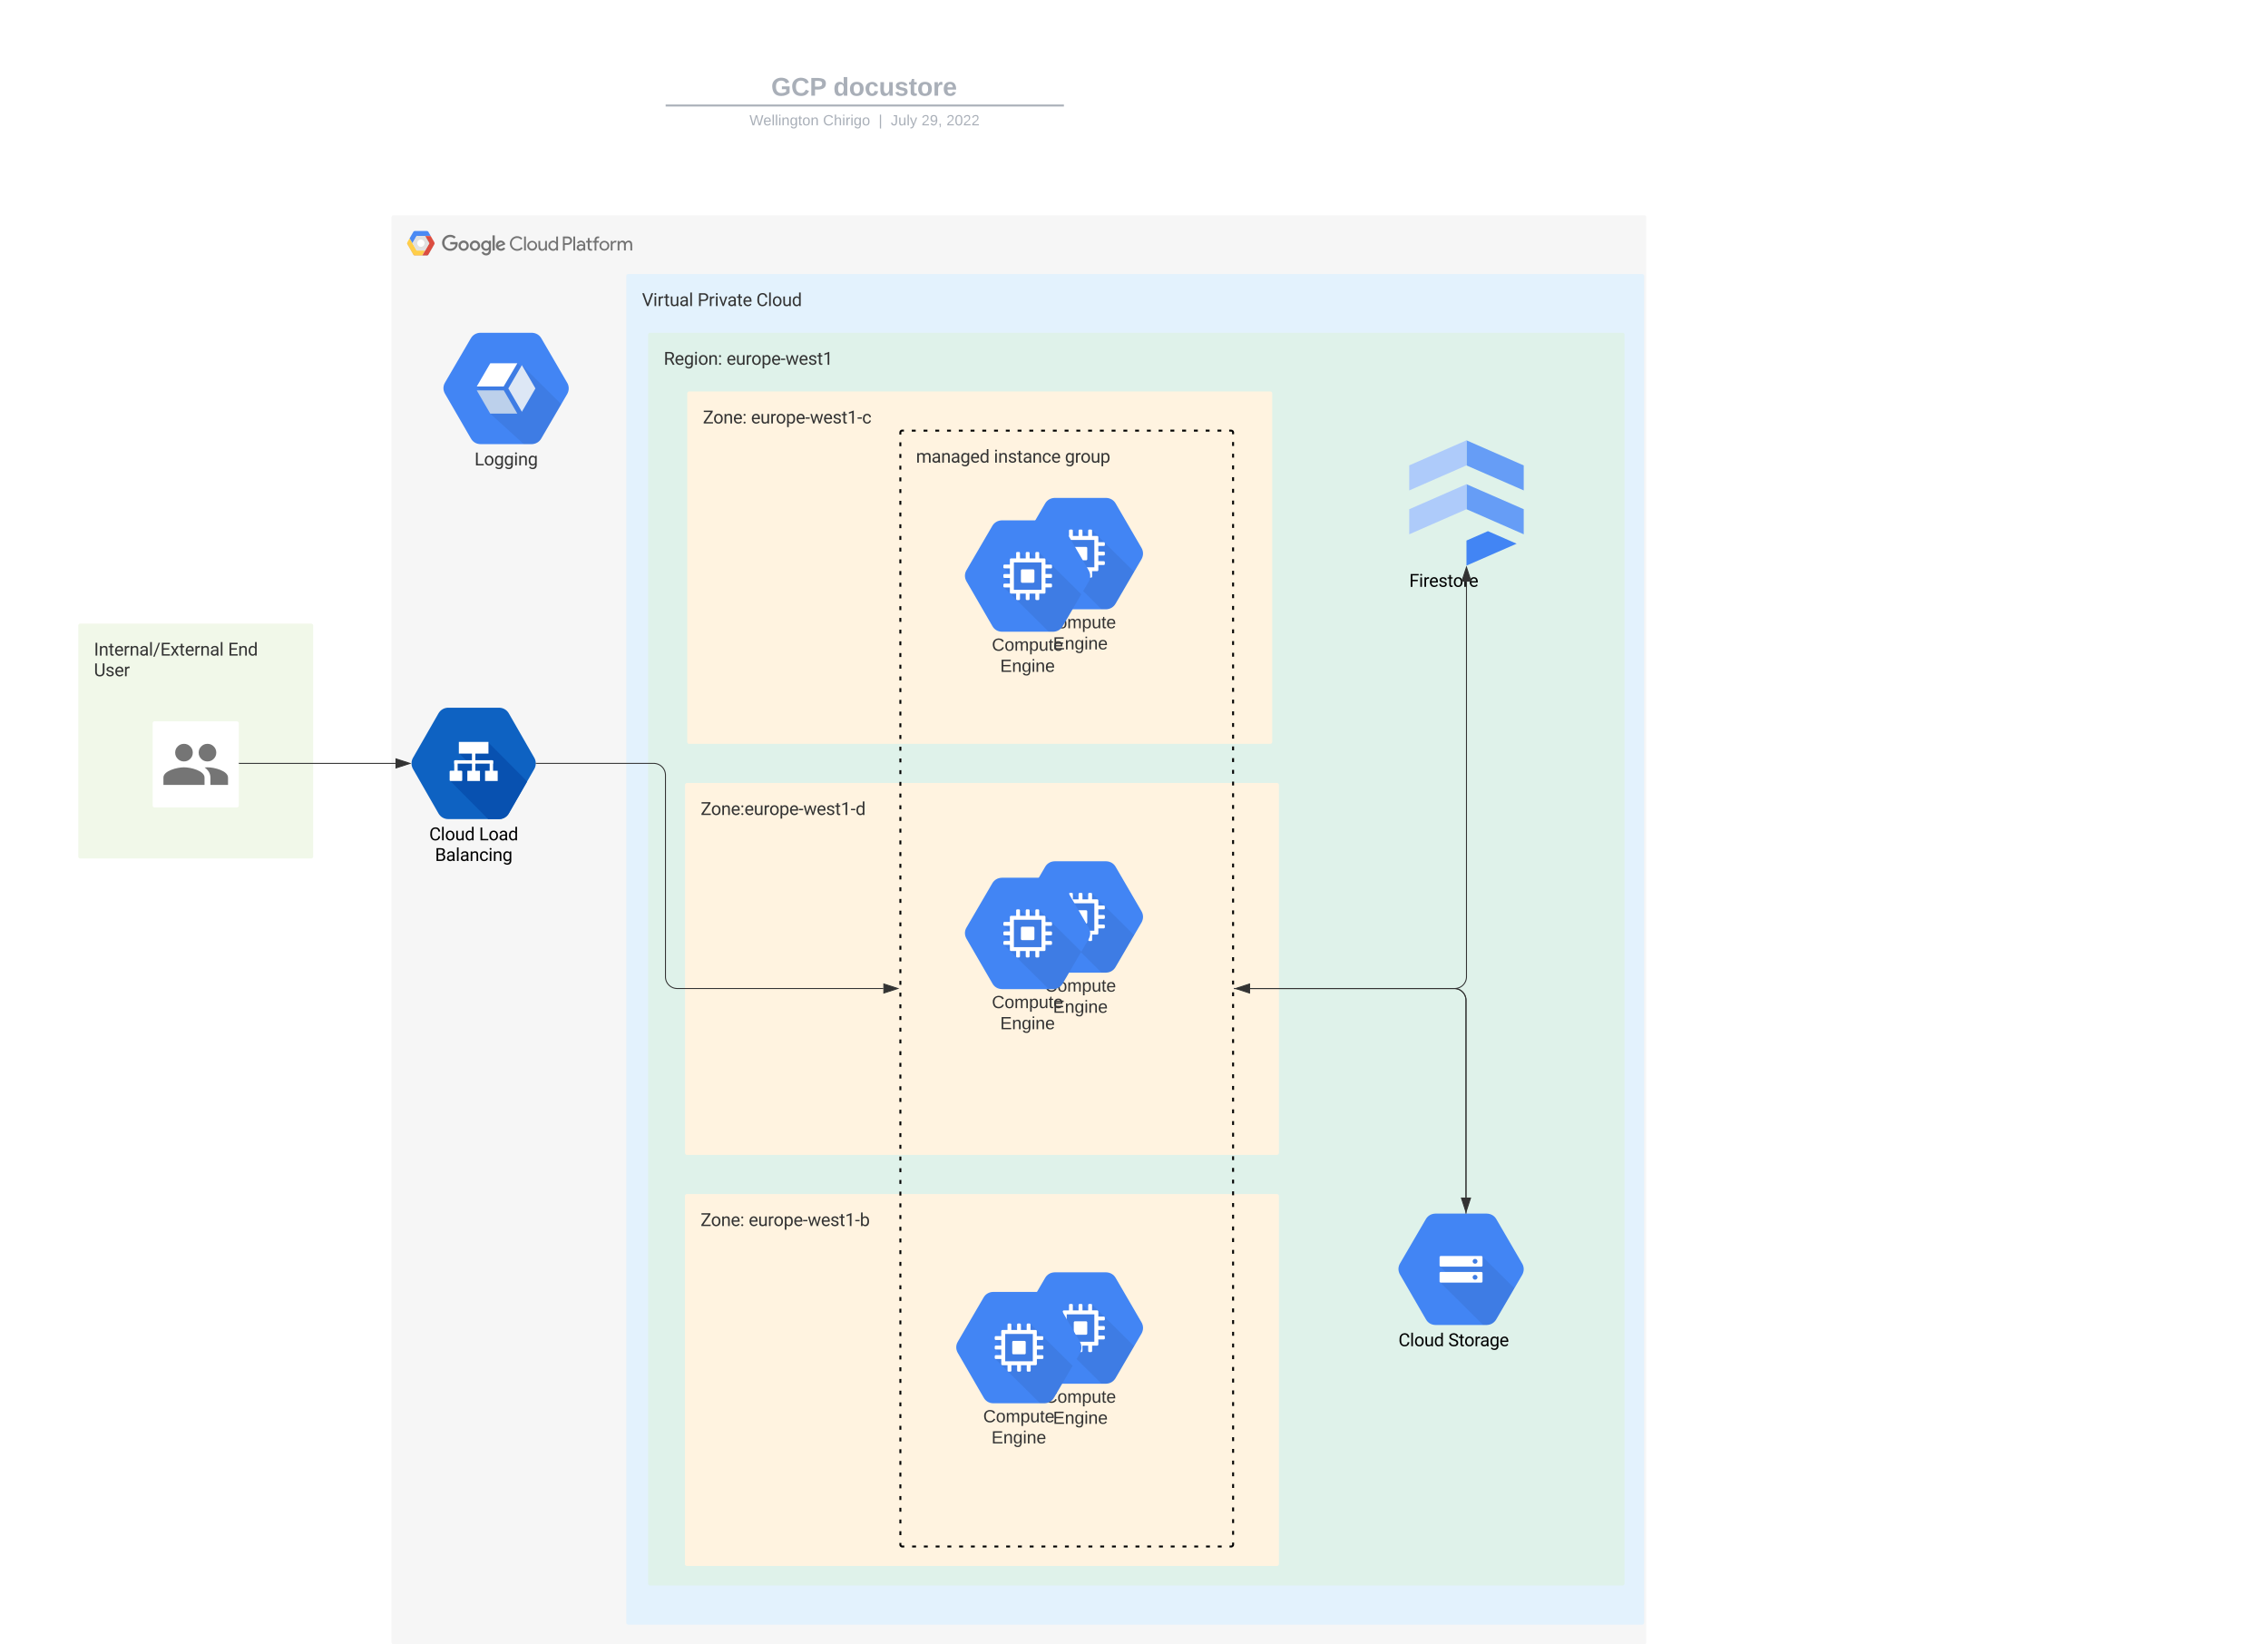 <svg xmlns="http://www.w3.org/2000/svg" xmlns:xlink="http://www.w3.org/1999/xlink" xmlns:lucid="lucid" width="2317.53" height="1680"><g transform="translate(0 0)" lucid:page-tab-id="HowzCfBBZfS3"><path d="M0 0h2317.53v1680H0z" fill="#fff"/><path d="M400 222a2 2 0 0 1 2-2h1278.26a2 2 0 0 1 2 2v1456a2 2 0 0 1-2 2H402a2 2 0 0 1-2-2z" fill="#f6f6f6"/><path d="M451.72 248.08c.02-2.27.85-4.2 2.48-5.8 1.64-1.6 3.6-2.38 5.87-2.37 1.06 0 2.07.18 3.03.57.97.4 1.84.96 2.58 1.7l-1.63 1.56c-1.13-1.07-2.44-1.6-3.98-1.6-1.06 0-2.07.27-3 .8-.9.55-1.63 1.28-2.15 2.2-.53.94-.76 1.93-.74 3-.02 1.06.2 2.05.74 2.97.52.93 1.24 1.66 2.16 2.2.92.54 1.93.8 3 .8.77.04 1.5-.1 2.22-.37.7-.3 1.33-.7 1.88-1.26.74-.8 1.16-1.73 1.22-2.8h-5.33v-2.33h7.47c.1.47.14.93.14 1.4.07 2-.6 3.75-1.95 5.23-.74.77-1.6 1.35-2.58 1.75-1 .4-2.02.58-3.08.54-2.28 0-4.23-.78-5.87-2.37-1.63-1.6-2.46-3.54-2.48-5.82zm0 0M473.75 245.73c-1.45 0-2.7.52-3.72 1.55-1.04 1.03-1.54 2.26-1.54 3.72 0 1.45.5 2.7 1.55 3.72 1.04 1.03 2.28 1.54 3.73 1.54 1.45 0 2.7-.5 3.72-1.54 1.04-1.03 1.54-2.27 1.54-3.72.03-.95-.2-1.84-.66-2.66-.46-.82-1.13-1.47-1.96-1.94-.83-.46-1.72-.7-2.67-.67zm0 8.45c-.55 0-1.06-.16-1.54-.45-.47-.3-.84-.68-1.1-1.17-.25-.5-.36-1.02-.34-1.57 0-.84.3-1.55.88-2.13.57-.6 1.3-.88 2.1-.88.84 0 1.58.28 2.15.87.57.58.87 1.3.87 2.12.02.54-.1 1.07-.35 1.56-.25.5-.62.88-1.1 1.18-.5.3-1 .44-1.57.45zM485.32 245.73c-1.45 0-2.7.52-3.72 1.55-1.04 1.03-1.55 2.28-1.55 3.73 0 1.46.53 2.7 1.57 3.72 1.03 1.03 2.28 1.54 3.73 1.54 1.44 0 2.7-.5 3.72-1.54 1.04-1.03 1.54-2.27 1.54-3.72.03-.95-.2-1.84-.68-2.66-.48-.83-1.1-1.47-1.93-1.94-.84-.47-1.74-.7-2.68-.67zm0 8.45c-.55 0-1.08-.16-1.56-.45-.5-.3-.83-.68-1.08-1.17-.26-.5-.4-1.02-.37-1.57 0-.84.33-1.55.9-2.13.58-.6 1.3-.88 2.12-.88.83 0 1.54.28 2.12.87.57.58.87 1.3.87 2.12.03.54-.08 1.07-.33 1.56-.26.5-.62.88-1.1 1.18-.5.3-1 .44-1.55.45zM499.5 246.05v.85h-.08c-.37-.38-.78-.68-1.26-.9-.5-.2-1-.28-1.52-.27-1.4.06-2.62.6-3.6 1.62-.96 1.02-1.46 2.23-1.46 3.64 0 1.4.5 2.62 1.47 3.63.97 1.02 2.2 1.56 3.6 1.62.52.02 1.02-.08 1.5-.3.5-.2.93-.5 1.27-.9h.07v.76c0 2-1.1 3.1-2.84 3.1-.57 0-1.1-.2-1.6-.53-.47-.34-.8-.78-1.02-1.33l-2 .84c.4.94 1 1.7 1.86 2.27.85.57 1.8.85 2.83.84 2.7 0 5-1.6 5-5.5v-9.45h-2.22zm-2.68 8.14c-.55-.02-1.06-.17-1.52-.46-.46-.3-.82-.68-1.08-1.17-.25-.5-.34-1-.32-1.56-.02-.53.07-1.06.32-1.55.26-.5.62-.88 1.08-1.18.46-.3.97-.45 1.52-.47.55.03 1.04.2 1.5.5.46.3.8.7 1.03 1.17.23.5.35 1 .3 1.54.02.55-.07 1.06-.3 1.53-.23.48-.6.87-1.03 1.17-.44.3-.97.46-1.5.5zm0 0M503.28 240.47h2.33v15.47h-2.32zM511.96 254.2c-.56 0-1.06-.13-1.52-.42-.46-.3-.8-.7-1.04-1.2l7.06-2.9-.25-.6c-.3-.98-.9-1.78-1.7-2.4-.84-.6-1.76-.93-2.8-.95-.92 0-1.8.23-2.6.7-.8.5-1.4 1.13-1.84 1.95-.43.82-.62 1.7-.57 2.62-.03.94.2 1.82.66 2.64.46.83 1.1 1.47 1.93 1.94.82.47 1.7.7 2.63.68.88 0 1.73-.2 2.5-.6.8-.43 1.4-1 1.9-1.73l-1.8-1.2c-.27.45-.64.8-1.1 1.07-.46.26-.94.4-1.47.4zm-.2-6.44c.43-.04.82.04 1.18.25.37.2.65.5.83.88l-4.7 2c-.06-.53.03-1.02.26-1.5.23-.47.56-.85 1-1.14.43-.3.9-.45 1.44-.48zm0 0M521.04 248.8c-.02-1.34.28-2.6.94-3.76.67-1.16 1.57-2.08 2.74-2.74 1.17-.67 2.42-1 3.75-.96 1-.02 1.98.17 2.9.58.92.4 1.7 1 2.37 1.75l-1.3 1.24c-.47-.6-1.07-1.06-1.8-1.38-.7-.32-1.4-.46-2.2-.43-1-.03-1.97.22-2.85.73-.88.5-1.57 1.2-2.05 2.1-.48.9-.7 1.85-.67 2.87-.04 1 .2 1.95.7 2.84.47.88 1.14 1.58 2 2.08.9.5 1.83.75 2.84.73.86 0 1.66-.16 2.42-.5.76-.36 1.42-.85 1.98-1.5l1.28 1.3c-1.03 1.15-2.27 1.9-3.8 2.28-1.5.38-2.98.3-4.43-.26-1.45-.55-2.64-1.46-3.52-2.74-.87-1.27-1.3-2.68-1.3-4.23zm0 0M535.55 255.94v-14.28h1.84v14.28zM548.83 251.06c0 1.38-.5 2.56-1.48 3.55-1 1-2.18 1.48-3.56 1.48-1.4 0-2.56-.5-3.55-1.47-1-.97-1.48-2.16-1.48-3.54 0-1.4.5-2.58 1.48-3.56 1-.98 2.16-1.47 3.54-1.47 1.37 0 2.56.5 3.55 1.47 1 .98 1.48 2.17 1.48 3.56zm-1.85 0c.07-.74-.1-1.4-.5-2-.4-.63-.97-1.05-1.66-1.3-.7-.22-1.38-.22-2.07 0-.7.25-1.24.68-1.63 1.3-.4.6-.6 1.26-.53 2 0 .88.3 1.63.93 2.26.63.63 1.38.94 2.28.94.9 0 1.67-.3 2.3-.94.6-.63.93-1.38.93-2.26zM557.13 255.94v-1.36H557c-.33.53-.77.93-1.32 1.23-.55.3-1.15.46-1.77.46-2.52 0-3.72-1.7-3.72-4.1v-6h1.84v5.7c0 2 1 2.72 2.42 2.72.76-.06 1.4-.38 1.9-.97.5-.57.72-1.24.67-2v-5.4h1.85v9.77h-1.75zM560.37 251.06c-.07-1.36.37-2.54 1.27-3.55.9-1 2.02-1.56 3.38-1.65.66-.02 1.3.12 1.88.4.6.3 1.08.73 1.45 1.27h.07l-.07-1.36v-4.5h1.84v14.28h-1.78v-1.36h-.07c-.37.55-.85.97-1.45 1.27-.6.3-1.22.43-1.88.4-1.36-.08-2.5-.64-3.38-1.65-.9-1-1.34-2.2-1.27-3.54zm8.07 0c.1-.73-.07-1.4-.46-2.03-.4-.62-.92-1.04-1.6-1.28-.7-.25-1.4-.25-2.08 0-.7.24-1.24.66-1.63 1.28-.4.63-.55 1.3-.46 2.03-.08.72.08 1.4.47 2 .4.63.94 1.06 1.63 1.3.7.25 1.38.25 2.07 0 .7-.24 1.22-.67 1.6-1.3.4-.6.57-1.28.47-2zM575.23 255.94v-14.28h4.88c.8-.03 1.52.15 2.2.52.7.37 1.23.9 1.65 1.56.4.66.6 1.4.62 2.17-.03.8-.2 1.5-.62 2.18-.42.66-.95 1.18-1.64 1.56-.68.37-1.4.54-2.2.52h-3v5.78h-1.85zm4.9-7.54c.7 0 1.3-.24 1.77-.73.48-.5.74-1.07.74-1.76 0-.68-.26-1.27-.74-1.76-.48-.48-1.08-.73-1.77-.73H577v5h3.08zM585.86 255.94v-14.28h1.84v14.28zM589.28 253c0-2.22 2-3.42 4.3-3.42.95-.03 1.84.18 2.67.6v-.28c-.05-.6-.25-1.1-.64-1.54-.38-.44-.84-.72-1.42-.83-.57-.12-1.13-.05-1.65.2-.53.26-.92.65-1.18 1.17l-1.68-.72c.46-.9 1.15-1.54 2.05-1.97.9-.4 1.84-.5 2.83-.3 1 .22 1.8.72 2.44 1.48.63.77.95 1.66 1 2.66v5.9h-1.75v-1.36h-.1c-.34.55-.8.97-1.37 1.27-.58.3-1.2.43-1.84.4-.62.07-1.2-.04-1.77-.3-.58-.3-1-.7-1.36-1.22-.33-.53-.52-1.1-.52-1.74zm7-1.27c-.72-.47-1.48-.68-2.33-.63-1.93 0-2.7 1-2.7 1.93.06.5.3.88.68 1.18.4.3.83.44 1.3.38.8 0 1.5-.27 2.08-.82.58-.55.9-1.23.95-2.03zM600.64 252.97v-5.13h-1.72v-1.68h1.72v-3h1.84v3h2.4v1.68h-2.4v5c0 1.1.5 1.6 1.34 1.6.3 0 .55-.05.83-.17l.64 1.57c-.5.2-.98.28-1.48.26-.58.07-1.13-.03-1.66-.3s-.92-.67-1.2-1.18c-.27-.52-.38-1.07-.32-1.65zM612.6 241.84l-.62 1.57c-.27-.1-.53-.16-.83-.15-.3-.02-.57.04-.85.2-.27.14-.48.35-.62.62-.13.27-.18.56-.16.86v1.23h2.46v1.68h-2.55v8.1h-1.84v-8.1h-1.85v-1.68h1.84v-1.3c-.03-.6.1-1.18.43-1.7.32-.54.76-.95 1.3-1.23.56-.3 1.13-.4 1.76-.35.5-.03 1.02.06 1.5.26zM622.6 251.06c0 1.38-.47 2.56-1.46 3.55-1 1-2.2 1.48-3.57 1.48-1.38 0-2.57-.5-3.56-1.47-.98-.97-1.47-2.16-1.47-3.54 0-1.4.5-2.58 1.48-3.56 1-.98 2.2-1.47 3.57-1.47 1.38 0 2.58.5 3.57 1.47 1 .98 1.47 2.17 1.47 3.56zm-1.83 0c.07-.74-.12-1.4-.5-2-.4-.63-.97-1.05-1.66-1.3-.68-.22-1.37-.22-2.06 0-.7.25-1.27.68-1.66 1.3-.4.6-.57 1.26-.5 2-.07.72.1 1.4.5 2 .4.62.97 1.04 1.66 1.28.7.23 1.38.23 2.07 0 .7-.24 1.27-.66 1.66-1.28.4-.6.58-1.28.5-2zM624.08 255.94v-9.78h1.77v1.6h.07c.25-.54.67-1 1.17-1.32.5-.33 1.07-.5 1.67-.5.5-.03.95.05 1.38.22l-.7 1.72c-.33-.1-.65-.15-1-.14-.48.02-.92.16-1.33.43-.42.27-.74.6-.95 1.05-.2.43-.32.9-.27 1.38v5.34zm0 0M631.14 246.16h1.75v1.36h.08c.35-.5.78-.9 1.3-1.2.54-.3 1.12-.45 1.72-.47.66-.05 1.26.1 1.84.44.57.33.98.8 1.24 1.42.36-.6.87-1.04 1.47-1.38.6-.34 1.26-.5 1.95-.5 2.4 0 3.5 1.7 3.5 4.12v5.98h-1.84v-5.7c0-2-.78-2.72-2.18-2.72-1.4 0-2.5 1.52-2.5 3v5.4h-1.83v-5.68c0-2-.78-2.72-2.18-2.72-1.4 0-2.5 1.52-2.5 3v5.4h-1.85v-9.75z" fill="#737373"/><path d="M434.38 255.95l-2.88 5h-7.52c-.34 0-.64-.1-.94-.26-.3-.18-.53-.4-.7-.7l-6.06-10.6c-.16-.3-.26-.6-.26-.94 0-.33.1-.64.26-.93l2.3-4.05 2.85 5 4.32 7.47zm0 0" fill="#ffcc40"/><path d="M443.88 249.4l-6.1 10.6c-.16.3-.4.52-.7.7-.3.16-.6.24-.93.24h-4.65l2.88-5 4.32-7.47-4.32-7.48h5.68l3.77 6.54c.16.3.28.6.28.93 0 .33-.06.64-.22.93z" fill="#da4437"/><path d="M440.06 241h-14.3l-4.3 7.47-2.88-5 3.77-6.53c.16-.3.4-.52.7-.7.3-.16.6-.24.93-.24h12.17c.34 0 .64.08.94.25.3.17.52.4.68.7z" fill="#4284f3"/><path d="M434.38 241l4.32 7.47-4.32 7.48h-8.63l-4.3-7.48 4.3-7.48z" fill="#dfdfdf"/><path d="M426.33 248.47c0-2.06 1.68-3.74 3.75-3.74 2.07 0 3.75 1.68 3.75 3.74 0 2.06-1.68 3.74-3.75 3.74-2.07 0-3.75-1.66-3.75-3.73z" fill="#fff"/><path d="M422.35 237.1c.16-.3.4-.52.7-.7.3-.16.6-.24.93-.24h12.17c.34 0 .64.08.94.25.3.18.52.4.68.7l2.28 3.9-2.28-4.06c-.16-.3-.4-.52-.7-.7-.3-.16-.6-.24-.93-.24h-12.17c-.34 0-.64.08-.94.25-.3.17-.53.4-.7.7l-3.76 6.53v.08z" fill="#fff" fill-opacity=".2"/><path d="M421.45 248.47l4.3-7.48h14.35l-.07-.17h-14.28l-4.3 7.48" fill="#1a237e" fill-opacity=".2"/><path d="M416.28 247.7l2.3-4 2.87 5 4.3 7.47h8.56l.08-.16h-8.63l-4.3-7.53-2.87-5-2.33 4c-.18.3-.25.65-.23 1 .03-.28.12-.54.26-.78zm0 0" fill="#fff" fill-opacity=".2"/><path d="M431.6 260.78h-7.62c-.34 0-.64-.08-.94-.25-.3-.17-.53-.4-.7-.7l-6.06-10.58c-.14-.26-.23-.55-.26-.85-.02.35.07.7.26 1l6.07 10.6c.16.3.4.52.7.7.3.16.6.24.93.24h7.52z" fill="#be360c"/><path d="M438.8 248.47l-4.33-7.48h-.1l4.33 7.47zM443.88 249.25l-6.1 10.6c-.16.28-.4.5-.7.68-.3.17-.6.25-.93.25h-4.56l-.1.16h4.65c.34 0 .64-.08.94-.25.3-.18.52-.4.68-.7l6.1-10.6c.18-.3.25-.64.23-1-.02.3-.1.6-.22.85zm0 0" fill="#3e2723"/><path d="M440.06 241.15l3.77 6.55c.14.27.23.55.25.85.03-.36-.07-.7-.25-1l-3.77-6.56h-5.68l.1.15M434.38 256.1l4.4-7.63h-.08l-4.32 7.48-2.88 5h.1z" fill="#fff"/><path d="M443.88 247.54l-3.82-6.55-2.28-4.06c-.16-.3-.4-.52-.7-.7-.3-.16-.6-.24-.93-.24h-12.17c-.34 0-.64.08-.94.25-.3.17-.53.4-.7.7l-6.06 10.6c-.16.28-.26.6-.26.92 0 .34.1.65.26.94l6.07 10.6c.16.3.4.52.7.7.3.16.6.24.93.24h12.17c.34 0 .64-.08.94-.25.3-.18.52-.4.68-.7l6.1-10.6c.16-.28.25-.6.25-.93 0-.33-.1-.64-.25-.93z" fill="url(#a)"/><path d="M80 639.15a2 2 0 0 1 2-2h236a2 2 0 0 1 2 2v236a2 2 0 0 1-2 2H82a2 2 0 0 1-2-2z" fill="#f1f8e9"/><use xlink:href="#b" transform="matrix(1,0,0,1,96,653.148) translate(0 16.699)"/><use xlink:href="#c" transform="matrix(1,0,0,1,96,653.148) translate(137.048 16.699)"/><use xlink:href="#d" transform="matrix(1,0,0,1,96,653.148) translate(0 37.793)"/><path d="M640 282a2 2 0 0 1 2-2h1036a2 2 0 0 1 2 2v1376a2 2 0 0 1-2 2H642a2 2 0 0 1-2-2z" fill="#e3f2fd"/><use xlink:href="#e" transform="matrix(1,0,0,1,656,296) translate(0 16.699)"/><use xlink:href="#f" transform="matrix(1,0,0,1,656,296) translate(56.769 16.699)"/><use xlink:href="#g" transform="matrix(1,0,0,1,656,296) translate(116.833 16.699)"/><path d="M662.26 342a2 2 0 0 1 2-2H1658a2 2 0 0 1 2 2v1276a2 2 0 0 1-2 2H664.26a2 2 0 0 1-2-2z" fill="#dff2ea"/><use xlink:href="#h" transform="matrix(1,0,0,1,678.262,356) translate(0 16.699)"/><use xlink:href="#i" transform="matrix(1,0,0,1,678.262,356) translate(64.099 16.699)"/><path d="M702.26 402a2 2 0 0 1 2-2H1298a2 2 0 0 1 2 2v356a2 2 0 0 1-2 2H704.26a2 2 0 0 1-2-2z" fill="#fff3e0"/><use xlink:href="#j" transform="matrix(1,0,0,1,718.262,416) translate(0 16.699)"/><use xlink:href="#k" transform="matrix(1,0,0,1,718.262,416) translate(49.14 16.699)"/><path d="M700 802a2 2 0 0 1 2-2h602.85a2 2 0 0 1 2 2v376a2 2 0 0 1-2 2H702a2 2 0 0 1-2-2z" fill="#fff3e0"/><use xlink:href="#l" transform="matrix(1,0,0,1,716,816) translate(0 16.699)"/><path d="M699.9 1222a2 2 0 0 1 2-2h602.95a2 2 0 0 1 2 2v376a2 2 0 0 1-2 2H701.9a2 2 0 0 1-2-2z" fill="#fff3e0"/><use xlink:href="#j" transform="matrix(1,0,0,1,715.896,1236) translate(0 16.699)"/><use xlink:href="#m" transform="matrix(1,0,0,1,715.896,1236) translate(49.14 16.699)"/><path d="M920 442a2 2 0 0 1 2-2h336a2 2 0 0 1 2 2v1136a2 2 0 0 1-2 2H922a2 2 0 0 1-2-2z" fill-opacity="0"/><path d="M931.7 440.02h4m8 0h4m8.02 0h4m8 0h4m8.02 0h4m8 0h4.02m8 0h4m8 0h4.02m8 0h4m8.02 0h4m8 0h4m8.02 0h4m8 0h4m8.02 0h4m8 0h4.02m8 0h4m8.02 0h4m8 0h4m8.02 0h4m8 0h4m8.02 0h4m8 0h4m8.02-.02h4m8 0h4.02m8 0h4m8.02 0h4m8 0h4m8.02 0h2l.3.02.32.08.3.12.26.16.23.2.22.24.16.27.12.28.08.3v2m0 7.97v4m0 7.97v3.98m0 7.98v3.98m0 7.98v4m0 7.96v4m0 7.96v4m0 7.96v4m0 7.96v4m0 7.96v4m0 7.97v4m0 7.97v3.98m0 7.98v3.98m0 8v3.98m0 7.97v4m0 7.96v4m0 7.97v4m0 7.96v4m0 7.96v3.98m0 7.98v3.98m0 7.98v3.98m0 7.98v4m0 7.96v4m0 7.96v4m0 7.96v4m0 7.96v4m0 7.96v4m0 7.97v3.98m0 7.98v4m0 7.97v4m0 7.96v4m0 7.96v3.98m0 7.97v4m0 7.96v4m0 7.97v4m0 7.97v3.98m0 7.98v3.98m0 7.98v3.98m0 7.98v4m0 7.96v4m0 7.96v4m0 7.96v4m0 7.96v4m0 7.96v4m0 7.97v3.97m0 7.98v3.98m0 7.98v4m0 7.97v4m0 7.96v4m0 7.96v3.98m0 7.97v4m0 7.96v4m0 7.98v3.98m0 7.98v3.98m0 7.98v3.98m0 7.98v4m0 7.96v4m0 7.96v4m0 7.96v4m0 7.96v4m0 7.96v4m0 7.97v3.98m0 8v3.97m0 7.98v4m0 7.96v4m0 7.97v4m0 7.96v4m0 7.96v3.98m0 7.97v4m0 7.97v3.98m0 7.98v3.98m0 7.98v4m0 7.96v4m0 7.96v4m0 7.96v4m0 7.96v4m.02 7.96v4m0 7.97v4m0 7.97v3.98m0 7.98v3.98m0 8v3.98m0 7.97v4m0 7.96v4m0 7.97v4m0 7.96v4m0 7.96v3.98m0 7.98v3.98m0 7.98v3.98m0 7.98v4m0 7.96v4m0 7.96v4m0 7.96v4m0 7.96v4m0 7.96v4m0 7.97v3.98m0 7.98v2l-.02.3-.08.32-.12.3-.16.26-.2.23-.24.22-.27.16-.28.12-.3.08h-2m-8.02 0h-4m-8 0h-4m-8.02 0h-4m-8 0h-4m-8.02 0h-4m-8 0h-4.02m-8 0h-4m-8 0h-4.02m-8 0h-4m-8.02 0h-4m-8 0h-4m-8.02 0h-4m-8 0h-4m-8.02 0h-4m-8 0h-4.02m-8 0h-4m-8.02 0h-4m-8 0h-4m-8.02 0h-4m-8 0h-4m-8.02 0h-4m-8 0h-4m-8.02.02h-4m-8 0h-4.02m-8 0h-4m-8.02 0h-4m-8 0h-4m-8.02 0h-2l-.3-.02-.32-.08-.3-.12-.26-.16-.23-.2-.22-.24-.16-.27-.12-.28-.08-.3v-2m0-7.97v-4m0-7.97v-3.98m0-7.98v-3.98m0-7.98v-4m0-7.96v-4m0-7.96v-4m0-7.96v-4m0-7.96v-4m0-7.96v-4m0-7.97v-4m0-7.97v-3.98m0-7.98v-3.98m0-8v-3.98m0-7.97v-4m0-7.96v-4m0-7.97v-4m0-7.96v-4m0-7.96v-3.98m0-7.98v-3.98m0-7.98v-3.98m0-7.98v-4m0-7.96v-4m0-7.96v-4m0-7.96v-4m0-7.96v-4m0-7.96v-4m0-7.97v-3.98m0-7.98v-4m0-7.97v-4m0-7.96v-4m0-7.96v-3.98m0-7.97v-4m0-7.96v-4m0-7.97v-4m0-7.97v-3.98m0-7.98v-3.98m0-7.98v-3.98m0-7.98v-4m0-7.96v-4m0-7.96v-4m0-7.96v-4m0-7.96v-4m0-7.96v-4m0-7.97v-3.97m0-7.98v-3.98m0-7.98v-4m0-7.97v-4m0-7.96v-4m0-7.96v-3.98m0-7.97v-4m0-7.96v-4m0-7.98v-3.98m0-7.98v-3.98m0-7.98v-3.98m0-7.98v-4m0-7.96v-4m0-7.96v-4m0-7.96v-4m0-7.96v-4m0-7.96v-4m0-7.97v-3.98m0-8v-3.97m0-7.98v-4m0-7.96v-4m0-7.97v-4m0-7.96v-4m0-7.96v-3.98m0-7.97v-4m0-7.97V751m0-7.98v-3.98m0-7.98v-4m0-7.96v-4m0-7.96v-4m0-7.96v-4m0-7.96v-4m-.02-7.96v-4m0-7.97v-4m0-7.97v-3.98m0-7.98v-3.98m0-8v-3.98m0-7.97v-4m0-7.96v-4m0-7.97v-4m0-7.96v-4m0-7.96v-3.98m0-7.98v-3.98m0-7.98v-3.98m0-7.98v-4m0-7.96v-4m0-7.96v-4m0-7.96v-4m0-7.96v-4m0-7.96v-4m0-7.97v-3.98m0-7.98v-2l.02-.3.08-.32.12-.3.16-.26.2-.23.24-.22.27-.16.28-.12.3-.08h2" stroke="#000" stroke-width="2" fill="none"/><use xlink:href="#n" transform="matrix(1,0,0,1,936,456) translate(0 16.699)"/><use xlink:href="#o" transform="matrix(1,0,0,1,936,456) translate(79.532 16.699)"/><use xlink:href="#p" transform="matrix(1,0,0,1,936,456) translate(152.13 16.699)"/><path d="M1166.46 559.83l-26.36-45.3c-2.05-3.63-5.64-5.68-9.86-5.8h-52.48c-4.22.12-7.8 2.17-9.86 5.8l-26.36 45.2c-2.05 3.52-2.05 7.6 0 11.25l26.36 45.52c2.05 3.75 5.5 5.92 9.86 6.03h52.48c4.22-.1 7.8-2.28 9.86-6.03l26.36-45.17c2.05-3.76 2.05-7.86 0-11.5z" stroke="#000" stroke-opacity="0" fill="#4285f4"/><path d="M1158.87 584.2l-43.25-42.8-3.1 6.64-6.75-6.65-3.1 6.64-6.66-6.65-1.65 8.02-5.96.97-1.2 5.18-7.7 1.87 6.9 6.8-6.82 2.93 6.83 6.73-6.9 3 46.12 45.6h4.68c4.2-.16 7.78-2.27 9.84-6z" stroke="#000" stroke-opacity="0" fill-opacity=".07"/><path d="M1109.82 558.8h-11.4c-.67 0-1.2.53-1.2 1.2v11.28c0 .66.53 1.2 1.2 1.2h11.4c.66-.02 1.17-.56 1.17-1.2v-11.3c0-.65-.55-1.18-1.22-1.18" stroke="#000" stroke-opacity="0" fill="#fff"/><path d="M1127.88 557.87c.6 0 1.1-.45 1.1-1.1v-1.7c0-.6-.5-1.1-1.1-1.1h-5.56v-5.15c0-.7-.55-1.23-1.2-1.23h-5.2v-5.47c0-.6-.5-1.08-1.1-1.08h-1.8c-.6 0-1.04.5-1.04 1.08v5.5h-5.86v-5.5c-.05-.6-.55-1.08-1.15-1.08h-1.73c-.6 0-1.1.5-1.1 1.08v5.5h-5.86v-5.5c0-.6-.5-1.08-1.1-1.08h-1.73c-.65 0-1.1.5-1.1 1.08v5.5h-5.22c-.64 0-1.2.5-1.2 1.2v5.1h-5.55c-.6 0-1.1.5-1.1 1.08v1.78c0 .6.5 1.1 1.1 1.1h5.56v5.74h-5.56c-.6 0-1.1.5-1.1 1.08v1.82c0 .6.5 1.08 1.1 1.08h5.56v5.8h-5.56c-.6 0-1.1.5-1.1 1.1v1.76c0 .6.5 1.03 1.1 1.03h5.56v5.15c0 .64.5 1.18 1.2 1.18h5.2v5.5c0 .6.46 1.1 1.1 1.1h1.74c.6 0 1.1-.5 1.1-1.1v-5.5h5.86v5.5c0 .6.5 1.1 1.1 1.1h1.73c.6 0 1.1-.5 1.1-1.1v-5.5h5.9v5.5c0 .6.5 1.1 1.1 1.1h1.8c.6 0 1.1-.5 1.1-1.1v-5.5h5.2c.65-.05 1.15-.54 1.15-1.18v-5.16h5.56c.6 0 1.1-.5 1.1-1.1v-1.7c0-.65-.5-1.1-1.1-1.1h-5.56v-5.8h5.56c.6 0 1.1-.5 1.1-1.08v-1.77-.05c0-.6-.5-1.08-1.1-1.08h-5.56v-5.75h5.56zm-9.64 21.78h-28.22v-27.98h28.22z" stroke="#000" stroke-opacity="0" fill="#fff"/><use xlink:href="#q" transform="matrix(1,0,0,1,1040,627.531) translate(27.55 14.4)"/><use xlink:href="#r" transform="matrix(1,0,0,1,1040,627.531) translate(36.025 36)"/><path d="M1112.46 582.77l-26.36-45.3c-2.05-3.63-5.64-5.68-9.86-5.8h-52.48c-4.22.12-7.8 2.17-9.86 5.8l-26.36 45.2c-2.05 3.5-2.05 7.6 0 11.25l26.36 45.52c2.05 3.75 5.5 5.92 9.86 6.03h52.48c4.22-.1 7.8-2.28 9.86-6.03l26.36-45.18c2.05-3.75 2.05-7.85 0-11.5z" stroke="#000" stroke-opacity="0" fill="#4285f4"/><path d="M1104.87 607.15l-43.25-42.83-3.1 6.65-6.75-6.65-3.1 6.65-6.66-6.65-1.65 8.03-5.96.98-1.2 5.2-7.7 1.85 6.9 6.82-6.82 2.92 6.83 6.73-6.9 3 46.12 45.6h4.68c4.2-.17 7.78-2.28 9.84-6z" stroke="#000" stroke-opacity="0" fill-opacity=".07"/><path d="M1055.82 581.73h-11.4c-.67 0-1.2.54-1.2 1.2v11.3c0 .65.53 1.2 1.2 1.2h11.4c.66-.03 1.17-.57 1.17-1.2v-11.3c0-.66-.55-1.2-1.22-1.2" stroke="#000" stroke-opacity="0" fill="#fff"/><path d="M1073.88 580.8c.6 0 1.1-.44 1.1-1.08V578c0-.6-.5-1.08-1.1-1.08h-5.56v-5.16c0-.7-.55-1.23-1.2-1.23h-5.2v-5.46c0-.6-.5-1.08-1.1-1.08h-1.8c-.6 0-1.04.48-1.04 1.07v5.5h-5.86v-5.5c-.05-.6-.55-1.08-1.15-1.08h-1.73c-.6 0-1.1.48-1.1 1.07v5.5h-5.86v-5.5c0-.6-.5-1.08-1.1-1.08h-1.73c-.65 0-1.1.48-1.1 1.07v5.5h-5.22c-.64 0-1.2.5-1.2 1.2v5.1h-5.55c-.6 0-1.1.5-1.1 1.08v1.77c0 .6.5 1.08 1.1 1.08h5.56v5.76h-5.56c-.6 0-1.1.5-1.1 1.08v1.82c0 .6.5 1.08 1.1 1.08h5.56v5.8h-5.56c-.6 0-1.1.5-1.1 1.1v1.76c0 .6.5 1.03 1.1 1.03h5.56v5.16c0 .63.5 1.17 1.2 1.17h5.2v5.5c0 .6.46 1.1 1.1 1.1h1.74c.6 0 1.1-.5 1.1-1.1v-5.5h5.86v5.5c0 .6.5 1.1 1.1 1.1h1.73c.6 0 1.1-.5 1.1-1.1v-5.5h5.9v5.5c0 .6.5 1.1 1.1 1.1h1.8c.6 0 1.1-.5 1.1-1.1v-5.5h5.2c.65-.05 1.15-.54 1.15-1.18v-5.17h5.56c.6 0 1.1-.5 1.1-1.08v-1.72c0-.64-.5-1.1-1.1-1.1h-5.56v-5.8h5.56c.6 0 1.1-.48 1.1-1.07v-1.77-.06c0-.6-.5-1.08-1.1-1.08h-5.56v-5.76h5.56zm-9.64 21.8h-28.22v-28h28.22z" stroke="#000" stroke-opacity="0" fill="#fff"/><use xlink:href="#q" transform="matrix(1,0,0,1,986,650.469) translate(27.55 14.4)"/><use xlink:href="#r" transform="matrix(1,0,0,1,986,650.469) translate(36.025 36)"/><path d="M1166.46 931.1l-26.36-45.3c-2.05-3.64-5.64-5.7-9.86-5.8h-52.48c-4.22.1-7.8 2.16-9.86 5.8l-26.36 45.18c-2.05 3.53-2.05 7.62 0 11.26l26.36 45.52c2.05 3.75 5.5 5.92 9.86 6.03h52.48c4.22-.12 7.8-2.3 9.86-6.04l26.36-45.18c2.05-3.75 2.05-7.85 0-11.5z" stroke="#000" stroke-opacity="0" fill="#4285f4"/><path d="M1158.87 955.47l-43.25-42.83-3.1 6.66-6.75-6.66-3.1 6.66-6.66-6.66-1.65 8.03-5.96.98-1.2 5.2-7.7 1.86 6.9 6.82-6.82 2.92 6.83 6.73-6.9 3 46.12 45.6h4.68c4.2-.17 7.78-2.28 9.84-6z" stroke="#000" stroke-opacity="0" fill-opacity=".07"/><path d="M1109.82 930.05h-11.4c-.67 0-1.2.54-1.2 1.2v11.3c0 .65.53 1.2 1.2 1.2h11.4c.66-.03 1.17-.57 1.17-1.2v-11.3c0-.66-.55-1.2-1.22-1.2" stroke="#000" stroke-opacity="0" fill="#fff"/><path d="M1127.88 929.13c.6 0 1.1-.45 1.1-1.1v-1.7c0-.6-.5-1.1-1.1-1.1h-5.56v-5.15c0-.7-.55-1.23-1.2-1.23h-5.2v-5.46c0-.6-.5-1.1-1.1-1.1h-1.8c-.6 0-1.04.5-1.04 1.1v5.5h-5.86v-5.5c-.05-.6-.55-1.1-1.15-1.1h-1.73c-.6 0-1.1.5-1.1 1.1v5.5h-5.86v-5.5c0-.6-.5-1.1-1.1-1.1h-1.73c-.65 0-1.1.5-1.1 1.1v5.5h-5.22c-.64 0-1.2.5-1.2 1.18v5.1h-5.55c-.6 0-1.1.5-1.1 1.1v1.76c0 .6.5 1.1 1.1 1.1h5.56v5.74h-5.56c-.6 0-1.1.5-1.1 1.08v1.82c0 .6.5 1.08 1.1 1.08h5.56v5.8h-5.56c-.6 0-1.1.5-1.1 1.1v1.76c0 .6.5 1.03 1.1 1.03h5.56v5.16c0 .65.5 1.2 1.2 1.2h5.2v5.5c0 .6.46 1.08 1.1 1.08h1.74c.6 0 1.1-.5 1.1-1.08v-5.5h5.86v5.5c0 .6.5 1.08 1.1 1.08h1.73c.6 0 1.1-.5 1.1-1.08v-5.5h5.9v5.5c0 .6.5 1.08 1.1 1.08h1.8c.6 0 1.1-.5 1.1-1.08v-5.5h5.2c.65-.06 1.15-.55 1.15-1.2v-5.15h5.56c.6 0 1.1-.5 1.1-1.08v-1.72c0-.64-.5-1.1-1.1-1.1h-5.56v-5.8h5.56c.6 0 1.1-.48 1.1-1.07V936v-.04c0-.6-.5-1.08-1.1-1.08h-5.56v-5.75h5.56zm-9.64 21.78h-28.22v-27.97h28.22z" stroke="#000" stroke-opacity="0" fill="#fff"/><use xlink:href="#q" transform="matrix(1,0,0,1,1040,998.79) translate(27.55 14.4)"/><use xlink:href="#r" transform="matrix(1,0,0,1,1040,998.79) translate(36.025 36)"/><path d="M1112.46 947.9l-26.36-45.28c-2.05-3.64-5.64-5.7-9.86-5.8h-52.48c-4.22.1-7.8 2.16-9.86 5.8l-26.36 45.17c-2.05 3.52-2.05 7.62 0 11.26l26.36 45.5c2.05 3.77 5.5 5.93 9.86 6.05h52.48c4.22-.1 7.8-2.27 9.86-6.03l26.36-45.17c2.05-3.75 2.05-7.85 0-11.5z" stroke="#000" stroke-opacity="0" fill="#4285f4"/><path d="M1104.87 972.3l-43.25-42.84-3.1 6.65-6.75-6.64-3.1 6.65-6.66-6.64-1.65 8.03-5.96.96-1.2 5.2-7.7 1.86 6.9 6.8-6.82 2.93 6.83 6.74-6.9 3 46.12 45.58h4.68c4.2-.17 7.78-2.28 9.84-6z" stroke="#000" stroke-opacity="0" fill-opacity=".07"/><path d="M1055.82 946.87h-11.4c-.67 0-1.2.53-1.2 1.2v11.3c0 .64.53 1.2 1.2 1.2h11.4c.66-.04 1.17-.57 1.17-1.2v-11.3c0-.67-.55-1.2-1.22-1.2" stroke="#000" stroke-opacity="0" fill="#fff"/><path d="M1073.88 945.94c.6 0 1.1-.44 1.1-1.08v-1.72c0-.6-.5-1.08-1.1-1.08h-5.56v-5.17c0-.7-.55-1.24-1.2-1.24h-5.2v-5.45c0-.58-.5-1.08-1.1-1.08h-1.8c-.6 0-1.04.5-1.04 1.1v5.5h-5.86v-5.5c-.05-.6-.55-1.1-1.15-1.1h-1.73c-.6 0-1.1.5-1.1 1.1v5.5h-5.86v-5.5c0-.6-.5-1.1-1.1-1.1h-1.73c-.65 0-1.1.5-1.1 1.1v5.5h-5.22c-.64 0-1.2.48-1.2 1.17v5.1h-5.55c-.6 0-1.1.5-1.1 1.1v1.76c0 .6.5 1.08 1.1 1.08h5.56v5.75h-5.56c-.6 0-1.1.5-1.1 1.08v1.82c0 .6.5 1.08 1.1 1.08h5.56v5.8h-5.56c-.6 0-1.1.5-1.1 1.08v1.77c0 .6.5 1.04 1.1 1.04h5.56v5.16c0 .64.5 1.18 1.2 1.18h5.2v5.52c0 .6.46 1.08 1.1 1.08h1.74c.6 0 1.1-.5 1.1-1.08v-5.5h5.86v5.5c0 .6.5 1.08 1.1 1.08h1.73c.6 0 1.1-.5 1.1-1.08v-5.5h5.9v5.5c0 .6.5 1.08 1.1 1.08h1.8c.6 0 1.1-.5 1.1-1.08v-5.5h5.2c.65-.06 1.15-.55 1.15-1.2v-5.15h5.56c.6 0 1.1-.5 1.1-1.1v-1.7c0-.65-.5-1.1-1.1-1.1h-5.56v-5.8h5.56c.6 0 1.1-.48 1.1-1.07v-1.77-.05c0-.6-.5-1.1-1.1-1.1h-5.56v-5.74h5.56zm-9.64 21.8h-28.22v-28h28.22z" stroke="#000" stroke-opacity="0" fill="#fff"/><use xlink:href="#q" transform="matrix(1,0,0,1,986,1015.606) translate(27.55 14.4)"/><use xlink:href="#r" transform="matrix(1,0,0,1,986,1015.606) translate(36.025 36)"/><path d="M579.6 391.1l-26.36-45.3c-2.05-3.64-5.63-5.7-9.85-5.8h-52.5c-4.22.1-7.8 2.16-9.85 5.8l-26.37 45.18c-2.05 3.53-2.05 7.62 0 11.26l26.37 45.52c2.05 3.75 5.5 5.92 9.86 6.03h52.5c4.2-.12 7.8-2.3 9.84-6.04l26.37-45.18c2.06-3.75 2.06-7.85 0-11.5z" stroke="#000" stroke-opacity="0" fill="#4285f4"/><path d="M533.25 373.07l-.43 2.23-4.14-4.13-25.03 3.7-16.5 20 5.97 6.1-5.18-1.4 13.03 23.05 34.18 31.13h8.3c4.22-.16 7.76-2.3 9.83-6.03l20.2-34.77z" stroke="#000" stroke-opacity="0" fill-opacity=".07"/><path d="M547.12 396.9l-13.85-23.82-13.84 23.82 13.84 23.83 13.85-23.83z" stroke="#000" stroke-opacity="0" fill="#dde7f5"/><path d="M487.16 398.88l13.8 23.74h27.65l-13.8-23.74h-27.64z" stroke="#000" stroke-opacity="0" fill="#bcd0eb"/><path d="M514.63 394.93l14.03-23.74h-27.68l-13.82 23.73h27.47z" stroke="#000" stroke-opacity="0" fill="#fff"/><use xlink:href="#s" transform="matrix(1,0,0,1,453.147,458.79) translate(31.727 16.699)"/><g filter="url(#t)"><path d="M156 738a2 2 0 0 1 2-2h84a2 2 0 0 1 2 2v84a2 2 0 0 1-2 2h-84a2 2 0 0 1-2-2z" fill="#fff"/><path d="M212 777c2.5 0 4.6-.88 6.36-2.64 1.76-1.75 2.64-3.87 2.64-6.36 0-2.5-.88-4.6-2.64-6.36-1.75-1.76-3.87-2.64-6.36-2.64-2.5 0-4.6.88-6.36 2.64-1.76 1.75-2.64 3.87-2.64 6.36 0 2.5.88 4.6 2.64 6.36 1.75 1.76 3.87 2.64 6.36 2.64zm-24 0c2.5 0 4.6-.88 6.36-2.64 1.76-1.75 2.64-3.87 2.64-6.36 0-2.5-.88-4.6-2.64-6.36-1.75-1.76-3.87-2.64-6.36-2.64-2.5 0-4.6.88-6.36 2.64-1.76 1.75-2.64 3.87-2.64 6.36 0 2.5.88 4.6 2.64 6.36 1.75 1.76 3.87 2.64 6.36 2.64zm0 6c-7 0-21 3.5-21 10.5v7.5h42v-7.5c0-7-14-10.5-21-10.5zm24 0c-.87 0-1.86.06-2.9.15 3.47 2.52 5.9 5.9 5.9 10.35v7.5h18v-7.5c0-7-14-10.5-21-10.5zm0 0" fill="#757575"/></g><path d="M244.5 780h159.63" stroke="#333" fill="none"/><path d="M244.5 780.5h-.5v-1h.5z" stroke="#333" stroke-width=".05" fill="#333"/><path d="M418.9 780l-14.27 4.64v-9.28z" stroke="#333" fill="#333"/><path d="M453.15 76a8 8 0 0 1 8-8h836.75a8 8 0 0 1 8 8v25.16a8 8 0 0 1-8 8H461.15a8 8 0 0 1-8-8z" stroke="#000" stroke-opacity="0" stroke-width="2" fill="#fff" fill-opacity="0"/><use xlink:href="#u" transform="matrix(1,0,0,1,457.147,72) translate(330.864 25.783)"/><use xlink:href="#v" transform="matrix(1,0,0,1,457.147,72) translate(394.38 25.783)"/><path d="M681.18 107.8h404.96M681.2 107.8h-1.02M1086.12 107.8h1.02" stroke="#a9afb8" stroke-width="2" fill="none"/><path d="M453.15 117.16a8 8 0 0 1 8-8h837.7a8 8 0 0 1 8 8V120a8 8 0 0 1-8 8h-837.7a8 8 0 0 1-8-8z" stroke="#000" stroke-opacity="0" stroke-width="2" fill="#fff" fill-opacity="0"/><use xlink:href="#w" transform="matrix(1,0,0,1,457.147,113.155) translate(308.677 14.917)"/><use xlink:href="#x" transform="matrix(1,0,0,1,457.147,113.155) translate(383.842 14.917)"/><use xlink:href="#y" transform="matrix(1,0,0,1,457.147,113.155) translate(440.608 14.917)"/><use xlink:href="#z" transform="matrix(1,0,0,1,457.147,113.155) translate(453.057 14.917)"/><use xlink:href="#A" transform="matrix(1,0,0,1,457.147,113.155) translate(484.457 14.917)"/><use xlink:href="#B" transform="matrix(1,0,0,1,457.147,113.155) translate(509.951 14.917)"/><path d="M1166.46 1351.1l-26.36-45.3c-2.05-3.64-5.64-5.7-9.86-5.8h-52.48c-4.22.1-7.8 2.16-9.86 5.8l-26.36 45.18c-2.05 3.53-2.05 7.62 0 11.26l26.36 45.52c2.05 3.75 5.5 5.92 9.86 6.03h52.48c4.22-.12 7.8-2.3 9.86-6.04l26.36-45.18c2.05-3.75 2.05-7.85 0-11.5z" stroke="#000" stroke-opacity="0" fill="#4285f4"/><path d="M1158.87 1375.47l-43.25-42.83-3.1 6.66-6.75-6.66-3.1 6.66-6.66-6.66-1.65 8.03-5.96.98-1.2 5.2-7.7 1.86 6.9 6.82-6.82 2.92 6.83 6.73-6.9 3 46.12 45.6h4.68c4.2-.17 7.78-2.28 9.84-6z" stroke="#000" stroke-opacity="0" fill-opacity=".07"/><path d="M1109.82 1350.05h-11.4c-.67 0-1.2.54-1.2 1.2v11.3c0 .65.53 1.2 1.2 1.2h11.4c.66-.03 1.17-.57 1.17-1.2v-11.3c0-.66-.55-1.2-1.22-1.2" stroke="#000" stroke-opacity="0" fill="#fff"/><path d="M1127.88 1349.13c.6 0 1.1-.45 1.1-1.1v-1.7c0-.6-.5-1.1-1.1-1.1h-5.56v-5.15c0-.7-.55-1.23-1.2-1.23h-5.2v-5.46c0-.6-.5-1.1-1.1-1.1h-1.8c-.6 0-1.04.5-1.04 1.1v5.5h-5.86v-5.5c-.05-.6-.55-1.1-1.15-1.1h-1.73c-.6 0-1.1.5-1.1 1.1v5.5h-5.86v-5.5c0-.6-.5-1.1-1.1-1.1h-1.73c-.65 0-1.1.5-1.1 1.1v5.5h-5.22c-.64 0-1.2.5-1.2 1.18v5.1h-5.55c-.6 0-1.1.5-1.1 1.1v1.76c0 .6.5 1.1 1.1 1.1h5.56v5.74h-5.56c-.6 0-1.1.5-1.1 1.08v1.82c0 .6.5 1.08 1.1 1.08h5.56v5.8h-5.56c-.6 0-1.1.5-1.1 1.1v1.76c0 .6.5 1.03 1.1 1.03h5.56v5.16c0 .65.5 1.2 1.2 1.2h5.2v5.5c0 .6.46 1.08 1.1 1.08h1.74c.6 0 1.1-.5 1.1-1.08v-5.5h5.86v5.5c0 .6.5 1.08 1.1 1.08h1.73c.6 0 1.1-.5 1.1-1.08v-5.5h5.9v5.5c0 .6.5 1.08 1.1 1.08h1.8c.6 0 1.1-.5 1.1-1.08v-5.5h5.2c.65-.06 1.15-.55 1.15-1.2v-5.15h5.56c.6 0 1.1-.5 1.1-1.08v-1.72c0-.64-.5-1.1-1.1-1.1h-5.56v-5.8h5.56c.6 0 1.1-.48 1.1-1.07V1356v-.04c0-.6-.5-1.08-1.1-1.08h-5.56v-5.75h5.56zm-9.64 21.78h-28.22v-27.97h28.22z" stroke="#000" stroke-opacity="0" fill="#fff"/><use xlink:href="#C" transform="matrix(1,0,0,1,1040,1418.79) translate(27.55 14.4)"/><use xlink:href="#D" transform="matrix(1,0,0,1,1040,1418.79) translate(36.025 36)"/><path d="M1103.6 1371.1l-26.37-45.3c-2.05-3.64-5.64-5.7-9.86-5.8h-52.48c-4.23.1-7.82 2.16-9.87 5.8l-26.36 45.18c-2.05 3.53-2.05 7.62 0 11.26l26.36 45.52c2.05 3.75 5.5 5.92 9.86 6.03h52.47c4.22-.12 7.8-2.3 9.86-6.04l26.36-45.18c2.04-3.75 2.04-7.85 0-11.5z" stroke="#000" stroke-opacity="0" fill="#4285f4"/><path d="M1096 1395.47l-43.25-42.83-3.1 6.66-6.74-6.66-3.1 6.66-6.66-6.66-1.66 8.03-5.96.98-1.2 5.2-7.7 1.86 6.92 6.82-6.83 2.92 6.84 6.73-6.9 3 46.1 45.6h4.7c4.2-.17 7.77-2.28 9.83-6z" stroke="#000" stroke-opacity="0" fill-opacity=".07"/><path d="M1046.95 1370.05h-11.4c-.67 0-1.2.54-1.2 1.2v11.3c0 .65.53 1.2 1.2 1.2h11.4c.66-.03 1.17-.57 1.17-1.2v-11.3c0-.66-.54-1.2-1.2-1.2" stroke="#000" stroke-opacity="0" fill="#fff"/><path d="M1065 1369.13c.6 0 1.1-.45 1.1-1.1v-1.7c0-.6-.5-1.1-1.1-1.1h-5.55v-5.15c0-.7-.55-1.23-1.2-1.23h-5.2v-5.46c0-.6-.5-1.1-1.1-1.1h-1.8c-.6 0-1.04.5-1.04 1.1v5.5h-5.85v-5.5c-.05-.6-.55-1.1-1.14-1.1h-1.73c-.6 0-1.1.5-1.1 1.1v5.5h-5.86v-5.5c0-.6-.5-1.1-1.08-1.1h-1.74c-.65 0-1.1.5-1.1 1.1v5.5h-5.2c-.66 0-1.2.5-1.2 1.18v5.1h-5.57c-.6 0-1.1.5-1.1 1.1v1.76c0 .6.5 1.1 1.1 1.1h5.57v5.74h-5.56c-.6 0-1.1.5-1.1 1.08v1.82c0 .6.5 1.08 1.1 1.08h5.57v5.8h-5.56c-.6 0-1.1.5-1.1 1.1v1.76c0 .6.5 1.03 1.1 1.03h5.57v5.16c0 .65.5 1.2 1.2 1.2h5.2v5.5c0 .6.46 1.08 1.1 1.08h1.75c.6 0 1.1-.5 1.1-1.08v-5.5h5.85v5.5c0 .6.5 1.08 1.1 1.08h1.74c.6 0 1.1-.5 1.1-1.08v-5.5h5.9v5.5c0 .6.5 1.08 1.1 1.08h1.8c.6 0 1.1-.5 1.1-1.08v-5.5h5.2c.65-.06 1.15-.55 1.15-1.2v-5.15h5.56c.6 0 1.1-.5 1.1-1.08v-1.72c0-.64-.5-1.1-1.1-1.1h-5.55v-5.8h5.56c.6 0 1.1-.48 1.1-1.07V1376v-.04c0-.6-.5-1.08-1.1-1.08h-5.55v-5.75h5.56zm-9.63 21.78h-28.22v-27.97h28.22z" stroke="#000" stroke-opacity="0" fill="#fff"/><use xlink:href="#C" transform="matrix(1,0,0,1,977.131,1438.79) translate(27.55 14.4)"/><use xlink:href="#D" transform="matrix(1,0,0,1,977.131,1438.79) translate(36.025 36)"/><path d="M1557 520.27l-58.5-25.53v25.53l58.5 25.63zm0-44.73l-58.5-25.64v25.64l58.5 25.53z" stroke="#000" stroke-opacity="0" fill="#669df6"/><path d="M1440 475.5l58.5-25.6v25.6l-58.5 25.6v-25.6zM1440 520.3l58.5-25.6v25.6l-58.5 25.6v-25.6z" stroke="#000" stroke-opacity="0" fill="#aecbfa"/><path d="M1498.5 552.3l21.93-9.6 29.32 12.82-51.25 22.38v-25.6z" stroke="#000" stroke-opacity="0" fill="#4285f4"/><path d="M1498.5 449.9l-58.5 27.78V550l58.62 27.9L1557 550v-72.2z" stroke="#000" stroke-opacity="0" stroke-width=".01" fill-opacity="0"/><use xlink:href="#E" transform="matrix(1,0,0,1,1440,582.904) translate(0 16.699)"/><path d="M1555.46 1291.1l-26.36-45.3c-2.05-3.64-5.64-5.7-9.86-5.8h-52.48c-4.22.1-7.8 2.16-9.86 5.8l-26.36 45.18c-2.05 3.53-2.05 7.62 0 11.26l26.36 45.52c2.05 3.75 5.5 5.92 9.86 6.03h52.48c4.22-.12 7.8-2.3 9.86-6.04l26.36-45.18c2.05-3.75 2.05-7.85 0-11.5z" stroke="#000" stroke-opacity="0" fill="#4285f4"/><path d="M1514.5 1283.58l-36.17 3.3-7 6.94 6 5.9-5.93 10.3 44.15 43.74h3.73c4.27-.14 7.77-2.32 9.82-5.97l18.35-31.6z" stroke="#000" stroke-opacity="0" fill-opacity=".07"/><path d="M1513.66 1283.3h-41.42c-.66 0-1.23.53-1.23 1.2v8.47c0 .67.54 1.2 1.24 1.2h41.42c.7 0 1.23-.53 1.23-1.2v-8.48c0-.67-.54-1.2-1.24-1.2m-6.4 7.9c-1.37 0-2.46-1.1-2.46-2.44 0-1.35 1.1-2.45 2.45-2.45 1.4 0 2.5 1.1 2.5 2.46 0 1.35-1.1 2.45-2.5 2.45M1513.66 1299.6h-41.46c-.66 0-1.2.57-1.2 1.23v8.48c0 .68.54 1.2 1.24 1.2h41.42c.7 0 1.23-.52 1.23-1.2v-8.5c0-.67-.54-1.2-1.24-1.2m-6.4 7.9c-1.37 0-2.46-1.1-2.46-2.45s1.1-2.46 2.45-2.46c1.4 0 2.5 1.1 2.5 2.45 0 1.36-1.1 2.46-2.5 2.46" stroke="#000" stroke-opacity="0" fill="#fff"/><use xlink:href="#F" transform="matrix(1,0,0,1,1429,1358.79) translate(0 16.699)"/><use xlink:href="#G" transform="matrix(1,0,0,1,1429,1358.79) translate(50.88 16.699)"/><path d="M1261.5 1010h225a12 12 0 0 0 12-12V594.3" stroke="#333" fill="none"/><path d="M1261.5 1010.5h-.5v-1h.5z" stroke="#333" stroke-width=".05" fill="#333"/><path d="M1498.5 579.52l4.64 14.27h-9.28z" stroke="#333" fill="#333"/><path d="M1261.5 1010H1486a12 12 0 0 1 12 12v201.62" stroke="#333" fill="none"/><path d="M1261.5 1010.5h-.5v-1h.5z" stroke="#333" stroke-width=".05" fill="#333"/><path d="M1498 1238.38l-4.63-14.26h9.27z" stroke="#333" fill="#333"/><path d="M1498 1239.5V1022a12 12 0 0 0-12-12h-208.63" stroke="#333" fill="none"/><path d="M1498.5 1240h-1v-.5h1z" stroke="#333" stroke-width=".05" fill="#333"/><path d="M1262.6 1010l14.27-4.64v9.28z" stroke="#333" fill="#333"/><path d="M448.08 831.15l-26.04-45.4c-2.04-3.55-2.04-7.95 0-11.5l26.04-45.4c2.04-3.55 5.8-5.75 9.88-5.75h52.08c4.07 0 7.84 2.2 9.88 5.75l26.04 45.4c2.04 3.55 2.04 7.95 0 11.5l-26.04 45.4c-2.04 3.55-5.8 5.75-9.88 5.75h-52.08c-4.07 0-7.84-2.2-9.88-5.75zm0 0z" fill="#0e62c2"/><path d="M498.76 836.9l-38.9-39.17 6.04-8.16-.26-10.82 11.46-1.04-8-8.02 5.4-3.33 24.2-8.1 39.96 40.23-18.74 32.67c-2.04 3.55-5.8 5.75-9.88 5.75zm0 0" fill="#0851b0"/><path d="M482.26 768.77h3.48v21.72h-3.48zM465.08 776.76h2.55v14.97h-3.47V777.7c0-.52.4-.94.92-.94zm0 0zM500.37 776.76h2.55c.5 0 .92.42.92.93v14.03h-3.47zm0 0z" fill="#fff"/><path d="M465.08 776.76h37.84c.24 0 .47.1.65.27.18.17.27.4.27.65v2.57h-39.68v-2.57c0-.5.4-.92.92-.92zm0 0zM468.87 758.03h30.26V770h-30.26zM477.55 787.5h12.9v10.48h-12.9zM459.45 788.28c0-.43.35-.8.8-.8h11.28c.45 0 .8.36.8.8v8.9c0 .45-.34.8-.8.8h-11.27c-.45 0-.8-.34-.8-.8zm0 0M495.66 787.5h12.9v10.48h-12.9z" fill="#fff"/><g><use xlink:href="#H" transform="matrix(1,0,0,1,420,841.895) translate(18.613 16.699)"/><use xlink:href="#I" transform="matrix(1,0,0,1,420,841.895) translate(69.493 16.699)"/><use xlink:href="#J" transform="matrix(1,0,0,1,420,841.895) translate(24.546 37.793)"/></g><path d="M548 780h120a12 12 0 0 1 12 12v206a12 12 0 0 0 12 12h210.63" stroke="#333" fill="none"/><path d="M548 780.5h-.57l.06-.46-.08-.54h.58z" stroke="#333" stroke-width=".05" fill="#333"/><path d="M917.4 1010l-14.27 4.64v-9.28z" stroke="#333" fill="#333"/><defs><radialGradient gradientUnits="userSpaceOnUse" id="a" fx="-148675.76" fy="391397.8" cx="150758.02" cy="-389497.8" r="15797.2"><stop offset="0%" stop-color="#fff" stop-opacity=".1"/><stop offset="100%" stop-color="#fff" stop-opacity="0"/></radialGradient><path fill="#333" d="M375 0H183v-1456h192V0" id="K"/><path fill="#333" d="M589-945c-131 0-219 81-264 174V0H140v-1082h175l6 136c83-104 191-156 324-156 229 0 346 129 346 387V0H806v-716c-2-153-65-229-217-229" id="L"/><path fill="#333" d="M456 20C285 20 205-92 206-268v-671H9v-143h197v-262h185v262h202v143H391v671c-9 125 92 149 207 118V0c-49 13-96 20-142 20" id="M"/><path fill="#333" d="M599-131c141 0 220-65 285-146l113 88C906-50 770 20 589 20 281 21 93-214 93-545c0-223 93-397 233-485 74-48 154-72 240-72 300 2 449 218 445 537v77H278c0 197 129 357 321 357zm227-509c-3-180-88-310-260-310-170 0-264 140-282 310h542" id="N"/><path fill="#333" d="M663-916c-163-27-288 18-338 148V0H140v-1082h180l3 125c61-97 147-145 258-145 36 0 63 5 82 14v172" id="O"/><path fill="#333" d="M561-1102c238-4 403 126 403 351v498c0 99 13 178 38 237V0H808c-11-21-19-59-26-114C696-25 593 20 474 20c-199 0-368-130-365-320 4-251 214-359 490-356h180v-85c-1-135-86-212-229-212-115 0-232 67-233 171H131c20-205 206-316 430-320zM294-326c0 117 90 185 207 185 122 0 239-75 278-162v-222H634c-227 0-340 66-340 199" id="P"/><path fill="#333" d="M341 0H156v-1536h185V0" id="Q"/><path fill="#333" d="M177 125H18l608-1581h158" id="R"/><path fill="#333" d="M992-673H361v516h733V0H169v-1456h915v158H361v468h631v157" id="S"/><path fill="#333" d="M503-687l240-395h216L605-547 970 0H756L506-405 256 0H41l365-547-354-535h214" id="T"/><g id="b"><use transform="matrix(0.009,0,0,0.009,0,0)" xlink:href="#K"/><use transform="matrix(0.009,0,0,0.009,4.896,0)" xlink:href="#L"/><use transform="matrix(0.009,0,0,0.009,14.827,0)" xlink:href="#M"/><use transform="matrix(0.009,0,0,0.009,20.707,0)" xlink:href="#N"/><use transform="matrix(0.009,0,0,0.009,30.243,0)" xlink:href="#O"/><use transform="matrix(0.009,0,0,0.009,36.334,0)" xlink:href="#L"/><use transform="matrix(0.009,0,0,0.009,46.266,0)" xlink:href="#P"/><use transform="matrix(0.009,0,0,0.009,56.057,0)" xlink:href="#Q"/><use transform="matrix(0.009,0,0,0.009,60.425,0)" xlink:href="#R"/><use transform="matrix(0.009,0,0,0.009,67.843,0)" xlink:href="#S"/><use transform="matrix(0.009,0,0,0.009,78.073,0)" xlink:href="#T"/><use transform="matrix(0.009,0,0,0.009,86.994,0)" xlink:href="#M"/><use transform="matrix(0.009,0,0,0.009,92.874,0)" xlink:href="#N"/><use transform="matrix(0.009,0,0,0.009,102.41,0)" xlink:href="#O"/><use transform="matrix(0.009,0,0,0.009,108.501,0)" xlink:href="#L"/><use transform="matrix(0.009,0,0,0.009,118.433,0)" xlink:href="#P"/><use transform="matrix(0.009,0,0,0.009,128.224,0)" xlink:href="#Q"/></g><path fill="#333" d="M520 20C244 20 95-247 95-550c0-298 151-550 427-552 127 0 227 43 301 130v-564h185V0H838l-9-116C755-25 652 20 520 20zm48-965c-210 0-288 177-288 416 0 218 87 392 286 392 117 0 203-53 257-158v-497c-55-102-140-153-255-153" id="U"/><g id="c"><use transform="matrix(0.009,0,0,0.009,0,0)" xlink:href="#S"/><use transform="matrix(0.009,0,0,0.009,10.23,0)" xlink:href="#L"/><use transform="matrix(0.009,0,0,0.009,20.162,0)" xlink:href="#U"/></g><path fill="#333" d="M665-137c214 0 337-121 336-332v-987h193v990c-3 300-218 486-529 486-309 0-526-181-525-484v-992h190v986c-1 210 123 333 335 333" id="V"/><path fill="#333" d="M538-131c121 0 232-49 232-156 0-50-20-88-56-117-73-60-334-92-420-143-92-55-162-110-162-238 0-190 192-317 400-317 223 0 414 129 413 338H759c0-108-110-186-227-186-119 0-215 53-215 159 0 45 18 78 53 101 76 52 331 90 416 139 98 57 169 115 169 251C955-92 760 20 538 20c-176 0-314-68-386-174-38-55-57-115-57-179h185c6 129 116 202 258 202" id="W"/><g id="d"><use transform="matrix(0.009,0,0,0.009,0,0)" xlink:href="#V"/><use transform="matrix(0.009,0,0,0.009,11.672,0)" xlink:href="#W"/><use transform="matrix(0.009,0,0,0.009,20.953,0)" xlink:href="#N"/><use transform="matrix(0.009,0,0,0.009,30.489,0)" xlink:href="#O"/></g><path fill="#333" d="M651-255l416-1201h210L737 0H567L28-1456h209" id="X"/><path fill="#333" d="M341 0H156v-1082h185V0zm-91-1264c-68 0-108-42-109-105 0-62 41-107 109-107s110 44 110 107-42 105-110 105" id="Y"/><path fill="#333" d="M491 20c-241-1-355-148-355-398v-704h185v699c0 164 67 246 200 246 141 0 235-53 282-158v-787h185V0H812l-4-107C736-22 630 20 491 20" id="Z"/><g id="e"><use transform="matrix(0.009,0,0,0.009,0,0)" xlink:href="#X"/><use transform="matrix(0.009,0,0,0.009,11.452,0)" xlink:href="#Y"/><use transform="matrix(0.009,0,0,0.009,15.82,0)" xlink:href="#O"/><use transform="matrix(0.009,0,0,0.009,22.351,0)" xlink:href="#M"/><use transform="matrix(0.009,0,0,0.009,28.23,0)" xlink:href="#Z"/><use transform="matrix(0.009,0,0,0.009,38.153,0)" xlink:href="#P"/><use transform="matrix(0.009,0,0,0.009,47.944,0)" xlink:href="#Q"/></g><path fill="#333" d="M1216-1011c-1 297-202 441-512 441H361V0H169v-1456h537c297-6 510 164 510 445zm-192 2c1-178-126-288-307-289H361v571h345c196 1 318-92 318-282" id="aa"/><path fill="#333" d="M497-251l268-831h189L566 0H425L33-1082h189" id="ab"/><g id="f"><use transform="matrix(0.009,0,0,0.009,0,0)" xlink:href="#aa"/><use transform="matrix(0.009,0,0,0.009,11.355,0)" xlink:href="#O"/><use transform="matrix(0.009,0,0,0.009,17.446,0)" xlink:href="#Y"/><use transform="matrix(0.009,0,0,0.009,21.814,0)" xlink:href="#ab"/><use transform="matrix(0.009,0,0,0.009,30.401,0)" xlink:href="#P"/><use transform="matrix(0.009,0,0,0.009,40.192,0)" xlink:href="#M"/><use transform="matrix(0.009,0,0,0.009,46.072,0)" xlink:href="#N"/></g><path fill="#333" d="M688-137c238 0 323-102 359-325h193c-32 297-228 482-552 482-361 0-569-299-569-680 0-197 8-360 73-497 88-186 257-317 513-319 316-2 509 195 535 488h-193c-31-212-118-330-342-330-272 0-397 224-393 523v141c-3 282 115 517 376 517" id="ac"/><path fill="#333" d="M584 20C278 26 81-227 91-551c10-320 175-545 491-551 308-5 503 247 494 573-9 322-175 543-492 549zm-2-970c-208 0-305 185-305 421 0 216 106 398 307 398 211 0 307-186 307-420 0-214-109-399-309-399" id="ad"/><g id="g"><use transform="matrix(0.009,0,0,0.009,0,0)" xlink:href="#ac"/><use transform="matrix(0.009,0,0,0.009,11.716,0)" xlink:href="#Q"/><use transform="matrix(0.009,0,0,0.009,16.084,0)" xlink:href="#ad"/><use transform="matrix(0.009,0,0,0.009,26.35,0)" xlink:href="#Z"/><use transform="matrix(0.009,0,0,0.009,36.272,0)" xlink:href="#U"/></g><path fill="#333" d="M1161-1018c0 201-122 330-278 388l342 618V0h-206L703-589H361V0H168v-1456h482c310-2 511 139 511 438zm-193 0c0-187-120-280-313-280H361v552h295c179 3 313-101 312-272" id="ae"/><path fill="#333" d="M521 20C240 20 96-239 96-550c0-303 147-552 427-552 132 0 235 47 309 140l9-120h169V-26c4 277-183 454-459 452-165-1-334-81-400-187l96-111c79 98 176 147 291 147 180 1 288-109 286-290v-93C750-23 649 20 521 20zm48-965c-209 0-287 178-287 416 0 217 86 392 285 392 117 0 202-53 257-159v-494c-57-103-142-155-255-155" id="af"/><path fill="#333" d="M248 11c-71 0-114-43-114-108 0-67 42-112 114-112s116 45 116 112c-1 65-45 108-116 108zm1-883c-71 0-114-43-114-108 0-67 42-112 114-112s116 45 116 112c-1 65-45 108-116 108" id="ag"/><g id="h"><use transform="matrix(0.009,0,0,0.009,0,0)" xlink:href="#ae"/><use transform="matrix(0.009,0,0,0.009,11.083,0)" xlink:href="#N"/><use transform="matrix(0.009,0,0,0.009,20.619,0)" xlink:href="#af"/><use transform="matrix(0.009,0,0,0.009,30.718,0)" xlink:href="#Y"/><use transform="matrix(0.009,0,0,0.009,35.086,0)" xlink:href="#ad"/><use transform="matrix(0.009,0,0,0.009,45.352,0)" xlink:href="#L"/><use transform="matrix(0.009,0,0,0.009,55.283,0)" xlink:href="#ag"/></g><path fill="#333" d="M632-1102c291 0 422 251 422 573 0 297-141 548-419 549-131 0-235-42-310-125v521H140v-1498h169l9 120c75-93 180-140 314-140zm-53 971c207 0 290-180 290-419 0-218-92-395-292-395-112 0-196 50-252 149v517c55 99 140 148 254 148" id="ah"/><path fill="#333" d="M525-543H37v-151h488v151" id="ai"/><path fill="#333" d="M1098-255l208-827h185L1176 0h-150L763-820 507 0H357L43-1082h184l213 810 252-810h149" id="aj"/><path fill="#333" d="M729 0H543v-1233l-373 137v-168l530-199h29V0" id="ak"/><g id="i"><use transform="matrix(0.009,0,0,0.009,0,0)" xlink:href="#N"/><use transform="matrix(0.009,0,0,0.009,9.536,0)" xlink:href="#Z"/><use transform="matrix(0.009,0,0,0.009,19.459,0)" xlink:href="#O"/><use transform="matrix(0.009,0,0,0.009,25.374,0)" xlink:href="#ad"/><use transform="matrix(0.009,0,0,0.009,35.64,0)" xlink:href="#ah"/><use transform="matrix(0.009,0,0,0.009,45.738,0)" xlink:href="#N"/><use transform="matrix(0.009,0,0,0.009,55.274,0)" xlink:href="#ai"/><use transform="matrix(0.009,0,0,0.009,60.24,0)" xlink:href="#aj"/><use transform="matrix(0.009,0,0,0.009,73.767,0)" xlink:href="#N"/><use transform="matrix(0.009,0,0,0.009,83.303,0)" xlink:href="#W"/><use transform="matrix(0.009,0,0,0.009,92.584,0)" xlink:href="#M"/><use transform="matrix(0.009,0,0,0.009,98.464,0)" xlink:href="#ak"/></g><path fill="#333" d="M313-157h833V0H86v-144l798-1154H99v-158h1015v141" id="al"/><g id="j"><use transform="matrix(0.009,0,0,0.009,0,0)" xlink:href="#al"/><use transform="matrix(0.009,0,0,0.009,10.591,0)" xlink:href="#ad"/><use transform="matrix(0.009,0,0,0.009,20.856,0)" xlink:href="#L"/><use transform="matrix(0.009,0,0,0.009,30.788,0)" xlink:href="#N"/><use transform="matrix(0.009,0,0,0.009,40.324,0)" xlink:href="#ag"/></g><path fill="#333" d="M277-555c0 244 77 420 297 424 127 2 249-93 255-210h175C980-127 805 20 574 20 258 20 81-222 92-562c11-319 164-533 481-540 237-5 426 165 431 392H829c-7-133-115-242-256-240-209 4-296 166-296 395" id="am"/><g id="k"><use transform="matrix(0.009,0,0,0.009,0,0)" xlink:href="#N"/><use transform="matrix(0.009,0,0,0.009,9.536,0)" xlink:href="#Z"/><use transform="matrix(0.009,0,0,0.009,19.459,0)" xlink:href="#O"/><use transform="matrix(0.009,0,0,0.009,25.374,0)" xlink:href="#ad"/><use transform="matrix(0.009,0,0,0.009,35.64,0)" xlink:href="#ah"/><use transform="matrix(0.009,0,0,0.009,45.738,0)" xlink:href="#N"/><use transform="matrix(0.009,0,0,0.009,55.274,0)" xlink:href="#ai"/><use transform="matrix(0.009,0,0,0.009,60.24,0)" xlink:href="#aj"/><use transform="matrix(0.009,0,0,0.009,73.767,0)" xlink:href="#N"/><use transform="matrix(0.009,0,0,0.009,83.303,0)" xlink:href="#W"/><use transform="matrix(0.009,0,0,0.009,92.584,0)" xlink:href="#M"/><use transform="matrix(0.009,0,0,0.009,98.464,0)" xlink:href="#ak"/><use transform="matrix(0.009,0,0,0.009,108.571,0)" xlink:href="#ai"/><use transform="matrix(0.009,0,0,0.009,113.537,0)" xlink:href="#am"/></g><g id="l"><use transform="matrix(0.009,0,0,0.009,0,0)" xlink:href="#al"/><use transform="matrix(0.009,0,0,0.009,10.591,0)" xlink:href="#ad"/><use transform="matrix(0.009,0,0,0.009,20.856,0)" xlink:href="#L"/><use transform="matrix(0.009,0,0,0.009,30.788,0)" xlink:href="#N"/><use transform="matrix(0.009,0,0,0.009,40.324,0)" xlink:href="#ag"/><use transform="matrix(0.009,0,0,0.009,44.684,0)" xlink:href="#N"/><use transform="matrix(0.009,0,0,0.009,54.22,0)" xlink:href="#Z"/><use transform="matrix(0.009,0,0,0.009,64.143,0)" xlink:href="#O"/><use transform="matrix(0.009,0,0,0.009,70.058,0)" xlink:href="#ad"/><use transform="matrix(0.009,0,0,0.009,80.323,0)" xlink:href="#ah"/><use transform="matrix(0.009,0,0,0.009,90.422,0)" xlink:href="#N"/><use transform="matrix(0.009,0,0,0.009,99.958,0)" xlink:href="#ai"/><use transform="matrix(0.009,0,0,0.009,104.924,0)" xlink:href="#aj"/><use transform="matrix(0.009,0,0,0.009,118.45,0)" xlink:href="#N"/><use transform="matrix(0.009,0,0,0.009,127.986,0)" xlink:href="#W"/><use transform="matrix(0.009,0,0,0.009,137.268,0)" xlink:href="#M"/><use transform="matrix(0.009,0,0,0.009,143.147,0)" xlink:href="#ak"/><use transform="matrix(0.009,0,0,0.009,153.255,0)" xlink:href="#ai"/><use transform="matrix(0.009,0,0,0.009,158.221,0)" xlink:href="#U"/></g><path fill="#333" d="M634-1102c292 0 422 254 422 573 0 298-143 547-420 549-137 0-242-48-317-145L310 0H140v-1536h185v573c75-93 178-139 309-139zm-44 965c207 0 281-175 281-413 0-224-79-395-283-395-122 0-210 57-263 170v468c57 113 145 170 265 170" id="an"/><g id="m"><use transform="matrix(0.009,0,0,0.009,0,0)" xlink:href="#N"/><use transform="matrix(0.009,0,0,0.009,9.536,0)" xlink:href="#Z"/><use transform="matrix(0.009,0,0,0.009,19.459,0)" xlink:href="#O"/><use transform="matrix(0.009,0,0,0.009,25.374,0)" xlink:href="#ad"/><use transform="matrix(0.009,0,0,0.009,35.64,0)" xlink:href="#ah"/><use transform="matrix(0.009,0,0,0.009,45.738,0)" xlink:href="#N"/><use transform="matrix(0.009,0,0,0.009,55.274,0)" xlink:href="#ai"/><use transform="matrix(0.009,0,0,0.009,60.24,0)" xlink:href="#aj"/><use transform="matrix(0.009,0,0,0.009,73.767,0)" xlink:href="#N"/><use transform="matrix(0.009,0,0,0.009,83.303,0)" xlink:href="#W"/><use transform="matrix(0.009,0,0,0.009,92.584,0)" xlink:href="#M"/><use transform="matrix(0.009,0,0,0.009,98.464,0)" xlink:href="#ak"/><use transform="matrix(0.009,0,0,0.009,108.571,0)" xlink:href="#ai"/><use transform="matrix(0.009,0,0,0.009,113.537,0)" xlink:href="#an"/></g><path fill="#333" d="M1240-945c-141 0-250 95-250 227V0H804v-709c0-157-77-236-231-236-121 0-204 52-249 155V0H139v-1082h175l5 120c79-93 186-140 321-140 151 0 254 58 309 174 69-98 181-174 345-174 237 0 362 126 362 377V0h-185v-714c-2-159-67-231-231-231" id="ao"/><g id="n"><use transform="matrix(0.009,0,0,0.009,0,0)" xlink:href="#ao"/><use transform="matrix(0.009,0,0,0.009,15.776,0)" xlink:href="#P"/><use transform="matrix(0.009,0,0,0.009,25.567,0)" xlink:href="#L"/><use transform="matrix(0.009,0,0,0.009,35.499,0)" xlink:href="#P"/><use transform="matrix(0.009,0,0,0.009,45.29,0)" xlink:href="#af"/><use transform="matrix(0.009,0,0,0.009,55.389,0)" xlink:href="#N"/><use transform="matrix(0.009,0,0,0.009,64.925,0)" xlink:href="#U"/></g><g id="o"><use transform="matrix(0.009,0,0,0.009,0,0)" xlink:href="#Y"/><use transform="matrix(0.009,0,0,0.009,4.368,0)" xlink:href="#L"/><use transform="matrix(0.009,0,0,0.009,14.3,0)" xlink:href="#W"/><use transform="matrix(0.009,0,0,0.009,23.581,0)" xlink:href="#M"/><use transform="matrix(0.009,0,0,0.009,29.461,0)" xlink:href="#P"/><use transform="matrix(0.009,0,0,0.009,39.252,0)" xlink:href="#L"/><use transform="matrix(0.009,0,0,0.009,49.184,0)" xlink:href="#am"/><use transform="matrix(0.009,0,0,0.009,58.605,0)" xlink:href="#N"/></g><g id="p"><use transform="matrix(0.009,0,0,0.009,0,0)" xlink:href="#af"/><use transform="matrix(0.009,0,0,0.009,10.099,0)" xlink:href="#O"/><use transform="matrix(0.009,0,0,0.009,16.014,0)" xlink:href="#ad"/><use transform="matrix(0.009,0,0,0.009,26.279,0)" xlink:href="#Z"/><use transform="matrix(0.009,0,0,0.009,36.202,0)" xlink:href="#ah"/></g><path fill="#333" d="M212-179c-10-28-35-45-73-45-59 0-87 40-87 99 0 60 29 101 89 101 43 0 62-24 78-52l27 14C228-24 195 4 139 4 59 4 22-46 18-125c-6-104 99-153 187-111 19 9 31 26 39 46" id="ap"/><path fill="#333" d="M100-194c62-1 85 37 85 99 1 63-27 99-86 99S16-35 15-95c0-66 28-99 85-99zM99-20c44 1 53-31 53-75 0-43-8-75-51-75s-53 32-53 75 10 74 51 75" id="aq"/><path fill="#333" d="M210-169c-67 3-38 105-44 169h-31v-121c0-29-5-50-35-48C34-165 62-65 56 0H25l-1-190h30c1 10-1 24 2 32 10-44 99-50 107 0 11-21 27-35 58-36 85-2 47 119 55 194h-31v-121c0-29-5-49-35-48" id="ar"/><path fill="#333" d="M115-194c55 1 70 41 70 98S169 2 115 4C84 4 66-9 55-30l1 105H24l-1-265h31l2 30c10-21 28-34 59-34zm-8 174c40 0 45-34 45-75s-6-73-45-74c-42 0-51 32-51 76 0 43 10 73 51 73" id="as"/><path fill="#333" d="M84 4C-5 8 30-112 23-190h32v120c0 31 7 50 39 49 72-2 45-101 50-169h31l1 190h-30c-1-10 1-25-2-33-11 22-28 36-60 37" id="at"/><path fill="#333" d="M59-47c-2 24 18 29 38 22v24C64 9 27 4 27-40v-127H5v-23h24l9-43h21v43h35v23H59v120" id="au"/><path fill="#333" d="M100-194c63 0 86 42 84 106H49c0 40 14 67 53 68 26 1 43-12 49-29l28 8c-11 28-37 45-77 45C44 4 14-33 15-96c1-61 26-98 85-98zm52 81c6-60-76-77-97-28-3 7-6 17-6 28h103" id="av"/><g id="q"><use transform="matrix(0.05,0,0,0.05,0,0)" xlink:href="#ap"/><use transform="matrix(0.05,0,0,0.05,12.95,0)" xlink:href="#aq"/><use transform="matrix(0.05,0,0,0.05,22.95,0)" xlink:href="#ar"/><use transform="matrix(0.05,0,0,0.05,37.9,0)" xlink:href="#as"/><use transform="matrix(0.05,0,0,0.05,47.9,0)" xlink:href="#at"/><use transform="matrix(0.05,0,0,0.05,57.9,0)" xlink:href="#au"/><use transform="matrix(0.05,0,0,0.05,62.9,0)" xlink:href="#av"/></g><path fill="#333" d="M30 0v-248h187v28H63v79h144v27H63v87h162V0H30" id="aw"/><path fill="#333" d="M117-194c89-4 53 116 60 194h-32v-121c0-31-8-49-39-48C34-167 62-67 57 0H25l-1-190h30c1 10-1 24 2 32 11-22 29-35 61-36" id="ax"/><path fill="#333" d="M177-190C167-65 218 103 67 71c-23-6-38-20-44-43l32-5c15 47 100 32 89-28v-30C133-14 115 1 83 1 29 1 15-40 15-95c0-56 16-97 71-98 29-1 48 16 59 35 1-10 0-23 2-32h30zM94-22c36 0 50-32 50-73 0-42-14-75-50-75-39 0-46 34-46 75s6 73 46 73" id="ay"/><path fill="#333" d="M24-231v-30h32v30H24zM24 0v-190h32V0H24" id="az"/><g id="r"><use transform="matrix(0.05,0,0,0.05,0,0)" xlink:href="#aw"/><use transform="matrix(0.05,0,0,0.05,12,0)" xlink:href="#ax"/><use transform="matrix(0.05,0,0,0.05,22,0)" xlink:href="#ay"/><use transform="matrix(0.05,0,0,0.05,32,0)" xlink:href="#az"/><use transform="matrix(0.05,0,0,0.05,35.95,0)" xlink:href="#ax"/><use transform="matrix(0.05,0,0,0.05,45.95,0)" xlink:href="#av"/></g><path fill="#333" d="M362-157h690V0H169v-1456h193v1299" id="aA"/><g id="s"><use transform="matrix(0.009,0,0,0.009,0,0)" xlink:href="#aA"/><use transform="matrix(0.009,0,0,0.009,9.686,0)" xlink:href="#ad"/><use transform="matrix(0.009,0,0,0.009,19.951,0)" xlink:href="#af"/><use transform="matrix(0.009,0,0,0.009,30.05,0)" xlink:href="#af"/><use transform="matrix(0.009,0,0,0.009,40.148,0)" xlink:href="#Y"/><use transform="matrix(0.009,0,0,0.009,44.517,0)" xlink:href="#L"/><use transform="matrix(0.009,0,0,0.009,54.448,0)" xlink:href="#af"/></g><filter id="t" filterUnits="objectBoundingBox" x="-.02" y="-.01" width="1.03" height="1.03"><feOffset result="offOut" in="SourceAlpha" dy="1"/><feGaussianBlur result="blurOut" in="offOut" stdDeviation=".75"/><feColorMatrix result="colorOut" in="blurOut" values="0 0 0 0 0 0 0 0 0 0 0 0 0 0 0 0 0 0 0.4 0"/><feBlend in="SourceGraphic" in2="colorOut"/></filter><path fill="#a9afb8" d="M67-125c0 54 23 88 75 88 28 0 53-7 68-21v-34h-60v-39h108v91C232-14 192 4 140 4 58 4 20-42 15-125 8-236 126-280 215-234c19 10 29 26 37 47l-47 15c-11-23-29-39-63-39-53 1-75 33-75 86" id="aB"/><path fill="#a9afb8" d="M67-125c0 53 21 87 73 88 37 1 54-22 65-47l45 17C233-25 199 4 140 4 58 4 20-42 15-125 8-235 124-281 211-232c18 10 29 29 36 50l-46 12c-8-25-30-41-62-41-52 0-71 34-72 86" id="aC"/><path fill="#a9afb8" d="M24-248c93 1 206-16 204 79-1 75-69 88-152 82V0H24v-248zm52 121c47 0 100 7 100-41 0-47-54-39-100-39v80" id="aD"/><g id="u"><use transform="matrix(0.073,0,0,0.073,0,0)" xlink:href="#aB"/><use transform="matrix(0.073,0,0,0.073,20.395,0)" xlink:href="#aC"/><use transform="matrix(0.073,0,0,0.073,39.26,0)" xlink:href="#aD"/></g><path fill="#a9afb8" d="M88-194c31-1 46 15 58 34l-1-101h50l1 261h-48c-2-10 0-23-3-31C134-8 116 4 84 4 32 4 16-41 15-95c0-56 19-97 73-99zm17 164c33 0 40-30 41-66 1-37-9-64-41-64s-38 30-39 65c0 43 13 65 39 65" id="aE"/><path fill="#a9afb8" d="M110-194c64 0 96 36 96 99 0 64-35 99-97 99-61 0-95-36-95-99 0-62 34-99 96-99zm-1 164c35 0 45-28 45-65 0-40-10-65-43-65-34 0-45 26-45 65 0 36 10 65 43 65" id="aF"/><path fill="#a9afb8" d="M190-63c-7 42-38 67-86 67-59 0-84-38-90-98-12-110 154-137 174-36l-49 2c-2-19-15-32-35-32-30 0-35 28-38 64-6 74 65 87 74 30" id="aG"/><path fill="#a9afb8" d="M85 4C-2 5 27-109 22-190h50c7 57-23 150 33 157 60-5 35-97 40-157h50l1 190h-47c-2-12 1-28-3-38-12 25-28 42-61 42" id="aH"/><path fill="#a9afb8" d="M137-138c1-29-70-34-71-4 15 46 118 7 119 86 1 83-164 76-172 9l43-7c4 19 20 25 44 25 33 8 57-30 24-41C81-84 22-81 20-136c-2-80 154-74 161-7" id="aI"/><path fill="#a9afb8" d="M115-3C79 11 28 4 28-45v-112H4v-33h27l15-45h31v45h36v33H77v99c-1 23 16 31 38 25v30" id="aJ"/><path fill="#a9afb8" d="M135-150c-39-12-60 13-60 57V0H25l-1-190h47c2 13-1 29 3 40 6-28 27-53 61-41v41" id="aK"/><path fill="#a9afb8" d="M185-48c-13 30-37 53-82 52C43 2 14-33 14-96s30-98 90-98c62 0 83 45 84 108H66c0 31 8 55 39 56 18 0 30-7 34-22zm-45-69c5-46-57-63-70-21-2 6-4 13-4 21h74" id="aL"/><g id="v"><use transform="matrix(0.073,0,0,0.073,0,0)" xlink:href="#aE"/><use transform="matrix(0.073,0,0,0.073,15.952,0)" xlink:href="#aF"/><use transform="matrix(0.073,0,0,0.073,31.904,0)" xlink:href="#aG"/><use transform="matrix(0.073,0,0,0.073,46.472,0)" xlink:href="#aH"/><use transform="matrix(0.073,0,0,0.073,62.423,0)" xlink:href="#aI"/><use transform="matrix(0.073,0,0,0.073,76.991,0)" xlink:href="#aJ"/><use transform="matrix(0.073,0,0,0.073,85.659,0)" xlink:href="#aF"/><use transform="matrix(0.073,0,0,0.073,101.611,0)" xlink:href="#aK"/><use transform="matrix(0.073,0,0,0.073,111.809,0)" xlink:href="#aL"/></g><path fill="#a9afb8" d="M266 0h-40l-56-210L115 0H75L2-248h35L96-30l15-64 43-154h32l59 218 59-218h35" id="aM"/><path fill="#a9afb8" d="M100-194c63 0 86 42 84 106H49c0 40 14 67 53 68 26 1 43-12 49-29l28 8c-11 28-37 45-77 45C44 4 14-33 15-96c1-61 26-98 85-98zm52 81c6-60-76-77-97-28-3 7-6 17-6 28h103" id="aN"/><path fill="#a9afb8" d="M24 0v-261h32V0H24" id="aO"/><path fill="#a9afb8" d="M24-231v-30h32v30H24zM24 0v-190h32V0H24" id="aP"/><path fill="#a9afb8" d="M117-194c89-4 53 116 60 194h-32v-121c0-31-8-49-39-48C34-167 62-67 57 0H25l-1-190h30c1 10-1 24 2 32 11-22 29-35 61-36" id="aQ"/><path fill="#a9afb8" d="M177-190C167-65 218 103 67 71c-23-6-38-20-44-43l32-5c15 47 100 32 89-28v-30C133-14 115 1 83 1 29 1 15-40 15-95c0-56 16-97 71-98 29-1 48 16 59 35 1-10 0-23 2-32h30zM94-22c36 0 50-32 50-73 0-42-14-75-50-75-39 0-46 34-46 75s6 73 46 73" id="aR"/><path fill="#a9afb8" d="M59-47c-2 24 18 29 38 22v24C64 9 27 4 27-40v-127H5v-23h24l9-43h21v43h35v23H59v120" id="aS"/><path fill="#a9afb8" d="M100-194c62-1 85 37 85 99 1 63-27 99-86 99S16-35 15-95c0-66 28-99 85-99zM99-20c44 1 53-31 53-75 0-43-8-75-51-75s-53 32-53 75 10 74 51 75" id="aT"/><g id="w"><use transform="matrix(0.042,0,0,0.042,0,0)" xlink:href="#aM"/><use transform="matrix(0.042,0,0,0.042,14.107,0)" xlink:href="#aN"/><use transform="matrix(0.042,0,0,0.042,22.605,0)" xlink:href="#aO"/><use transform="matrix(0.042,0,0,0.042,25.961,0)" xlink:href="#aO"/><use transform="matrix(0.042,0,0,0.042,29.318,0)" xlink:href="#aP"/><use transform="matrix(0.042,0,0,0.042,32.675,0)" xlink:href="#aQ"/><use transform="matrix(0.042,0,0,0.042,41.173,0)" xlink:href="#aR"/><use transform="matrix(0.042,0,0,0.042,49.67,0)" xlink:href="#aS"/><use transform="matrix(0.042,0,0,0.042,53.919,0)" xlink:href="#aT"/><use transform="matrix(0.042,0,0,0.042,62.417,0)" xlink:href="#aQ"/></g><path fill="#a9afb8" d="M212-179c-10-28-35-45-73-45-59 0-87 40-87 99 0 60 29 101 89 101 43 0 62-24 78-52l27 14C228-24 195 4 139 4 59 4 22-46 18-125c-6-104 99-153 187-111 19 9 31 26 39 46" id="aU"/><path fill="#a9afb8" d="M106-169C34-169 62-67 57 0H25v-261h32l-1 103c12-21 28-36 61-36 89 0 53 116 60 194h-32v-121c2-32-8-49-39-48" id="aV"/><path fill="#a9afb8" d="M114-163C36-179 61-72 57 0H25l-1-190h30c1 12-1 29 2 39 6-27 23-49 58-41v29" id="aW"/><g id="x"><use transform="matrix(0.042,0,0,0.042,0,0)" xlink:href="#aU"/><use transform="matrix(0.042,0,0,0.042,11.005,0)" xlink:href="#aV"/><use transform="matrix(0.042,0,0,0.042,19.503,0)" xlink:href="#aP"/><use transform="matrix(0.042,0,0,0.042,22.859,0)" xlink:href="#aW"/><use transform="matrix(0.042,0,0,0.042,27.916,0)" xlink:href="#aP"/><use transform="matrix(0.042,0,0,0.042,31.272,0)" xlink:href="#aR"/><use transform="matrix(0.042,0,0,0.042,39.77,0)" xlink:href="#aT"/></g><path fill="#a9afb8" d="M32 76v-337h29V76H32" id="aX"/><use transform="matrix(0.042,0,0,0.042,0,0)" xlink:href="#aX" id="y"/><path fill="#a9afb8" d="M153-248C145-148 188 4 80 4 36 3 13-21 6-62l32-5c4 25 16 42 43 43 27 0 39-20 39-49v-147H72v-28h81" id="aY"/><path fill="#a9afb8" d="M84 4C-5 8 30-112 23-190h32v120c0 31 7 50 39 49 72-2 45-101 50-169h31l1 190h-30c-1-10 1-25-2-33-11 22-28 36-60 37" id="aZ"/><path fill="#a9afb8" d="M179-190L93 31C79 59 56 82 12 73V49c39 6 53-20 64-50L1-190h34L92-34l54-156h33" id="ba"/><g id="z"><use transform="matrix(0.042,0,0,0.042,0,0)" xlink:href="#aY"/><use transform="matrix(0.042,0,0,0.042,7.648,0)" xlink:href="#aZ"/><use transform="matrix(0.042,0,0,0.042,16.146,0)" xlink:href="#aO"/><use transform="matrix(0.042,0,0,0.042,19.503,0)" xlink:href="#ba"/></g><path fill="#a9afb8" d="M101-251c82-7 93 87 43 132L82-64C71-53 59-42 53-27h129V0H18c2-99 128-94 128-182 0-28-16-43-45-43s-46 15-49 41l-32-3c6-41 34-60 81-64" id="bb"/><path fill="#a9afb8" d="M99-251c64 0 84 50 84 122C183-37 130 33 47-8c-14-7-20-23-25-40l30-5c6 39 69 39 84 7 9-19 16-44 16-74-10 22-31 35-62 35-49 0-73-33-73-83 0-54 28-83 82-83zm-1 141c31-1 51-18 51-49 0-36-14-67-51-67-34 0-49 23-49 58 0 34 15 58 49 58" id="bc"/><path fill="#a9afb8" d="M68-38c1 34 0 65-14 84H32c9-13 17-26 17-46H33v-38h35" id="bd"/><g id="A"><use transform="matrix(0.042,0,0,0.042,0,0)" xlink:href="#bb"/><use transform="matrix(0.042,0,0,0.042,8.498,0)" xlink:href="#bc"/><use transform="matrix(0.042,0,0,0.042,16.996,0)" xlink:href="#bd"/></g><path fill="#a9afb8" d="M101-251c68 0 85 55 85 127S166 4 100 4C33 4 14-52 14-124c0-73 17-127 87-127zm-1 229c47 0 54-49 54-102s-4-102-53-102c-51 0-55 48-55 102 0 53 5 102 54 102" id="be"/><g id="B"><use transform="matrix(0.042,0,0,0.042,0,0)" xlink:href="#bb"/><use transform="matrix(0.042,0,0,0.042,8.498,0)" xlink:href="#be"/><use transform="matrix(0.042,0,0,0.042,16.996,0)" xlink:href="#bb"/><use transform="matrix(0.042,0,0,0.042,25.494,0)" xlink:href="#bb"/></g><g id="C"><use transform="matrix(0.05,0,0,0.05,0,0)" xlink:href="#ap"/><use transform="matrix(0.05,0,0,0.05,12.95,0)" xlink:href="#aq"/><use transform="matrix(0.05,0,0,0.05,22.95,0)" xlink:href="#ar"/><use transform="matrix(0.05,0,0,0.05,37.9,0)" xlink:href="#as"/><use transform="matrix(0.05,0,0,0.05,47.9,0)" xlink:href="#at"/><use transform="matrix(0.05,0,0,0.05,57.9,0)" xlink:href="#au"/><use transform="matrix(0.05,0,0,0.05,62.9,0)" xlink:href="#av"/></g><g id="D"><use transform="matrix(0.05,0,0,0.05,0,0)" xlink:href="#aw"/><use transform="matrix(0.05,0,0,0.05,12,0)" xlink:href="#ax"/><use transform="matrix(0.05,0,0,0.05,22,0)" xlink:href="#ay"/><use transform="matrix(0.05,0,0,0.05,32,0)" xlink:href="#az"/><use transform="matrix(0.05,0,0,0.05,35.95,0)" xlink:href="#ax"/><use transform="matrix(0.05,0,0,0.05,45.95,0)" xlink:href="#av"/></g><path d="M972-643H361V0H169v-1456h902v158H361v498h611v157" id="bf"/><path d="M341 0H156v-1082h185V0zm-91-1264c-68 0-108-42-109-105 0-62 41-107 109-107s110 44 110 107-42 105-110 105" id="bg"/><path d="M663-916c-163-27-288 18-338 148V0H140v-1082h180l3 125c61-97 147-145 258-145 36 0 63 5 82 14v172" id="bh"/><path d="M599-131c141 0 220-65 285-146l113 88C906-50 770 20 589 20 281 21 93-214 93-545c0-223 93-397 233-485 74-48 154-72 240-72 300 2 449 218 445 537v77H278c0 197 129 357 321 357zm227-509c-3-180-88-310-260-310-170 0-264 140-282 310h542" id="bi"/><path d="M538-131c121 0 232-49 232-156 0-50-20-88-56-117-73-60-334-92-420-143-92-55-162-110-162-238 0-190 192-317 400-317 223 0 414 129 413 338H759c0-108-110-186-227-186-119 0-215 53-215 159 0 45 18 78 53 101 76 52 331 90 416 139 98 57 169 115 169 251C955-92 760 20 538 20c-176 0-314-68-386-174-38-55-57-115-57-179h185c6 129 116 202 258 202" id="bj"/><path d="M456 20C285 20 205-92 206-268v-671H9v-143h197v-262h185v262h202v143H391v671c-9 125 92 149 207 118V0c-49 13-96 20-142 20" id="bk"/><path d="M584 20C278 26 81-227 91-551c10-320 175-545 491-551 308-5 503 247 494 573-9 322-175 543-492 549zm-2-970c-208 0-305 185-305 421 0 216 106 398 307 398 211 0 307-186 307-420 0-214-109-399-309-399" id="bl"/><g id="E"><use transform="matrix(0.009,0,0,0.009,0,0)" xlink:href="#bf"/><use transform="matrix(0.009,0,0,0.009,9.949,0)" xlink:href="#bg"/><use transform="matrix(0.009,0,0,0.009,14.317,0)" xlink:href="#bh"/><use transform="matrix(0.009,0,0,0.009,20.241,0)" xlink:href="#bi"/><use transform="matrix(0.009,0,0,0.009,29.777,0)" xlink:href="#bj"/><use transform="matrix(0.009,0,0,0.009,39.059,0)" xlink:href="#bk"/><use transform="matrix(0.009,0,0,0.009,44.763,0)" xlink:href="#bl"/><use transform="matrix(0.009,0,0,0.009,55.028,0)" xlink:href="#bh"/><use transform="matrix(0.009,0,0,0.009,60.952,0)" xlink:href="#bi"/></g><path d="M688-137c238 0 323-102 359-325h193c-32 297-228 482-552 482-361 0-569-299-569-680 0-197 8-360 73-497 88-186 257-317 513-319 316-2 509 195 535 488h-193c-31-212-118-330-342-330-272 0-397 224-393 523v141c-3 282 115 517 376 517" id="bm"/><path d="M341 0H156v-1536h185V0" id="bn"/><path d="M491 20c-241-1-355-148-355-398v-704h185v699c0 164 67 246 200 246 141 0 235-53 282-158v-787h185V0H812l-4-107C736-22 630 20 491 20" id="bo"/><path d="M520 20C244 20 95-247 95-550c0-298 151-550 427-552 127 0 227 43 301 130v-564h185V0H838l-9-116C755-25 652 20 520 20zm48-965c-210 0-288 177-288 416 0 218 87 392 286 392 117 0 203-53 257-158v-497c-55-102-140-153-255-153" id="bp"/><g id="F"><use transform="matrix(0.009,0,0,0.009,0,0)" xlink:href="#bm"/><use transform="matrix(0.009,0,0,0.009,11.716,0)" xlink:href="#bn"/><use transform="matrix(0.009,0,0,0.009,16.084,0)" xlink:href="#bl"/><use transform="matrix(0.009,0,0,0.009,26.35,0)" xlink:href="#bo"/><use transform="matrix(0.009,0,0,0.009,36.272,0)" xlink:href="#bp"/></g><path d="M631-137c179 0 314-70 314-231 0-71-25-127-75-166s-141-77-272-115c-165-47-285-106-360-175s-112-154-112-255c0-245 231-397 495-397 206 0 369 89 449 218 43 68 65 142 65 223H942c0-184-129-283-321-283-172 0-299 76-301 236 0 59 26 109 76 150s135 78 256 113c205 59 345 116 436 256 35 53 50 119 50 193-2 256-231 398-507 390C333 12 90-129 80-422h193c0 187 160 285 358 285" id="bq"/><path d="M561-1102c238-4 403 126 403 351v498c0 99 13 178 38 237V0H808c-11-21-19-59-26-114C696-25 593 20 474 20c-199 0-368-130-365-320 4-251 214-359 490-356h180v-85c-1-135-86-212-229-212-115 0-232 67-233 171H131c20-205 206-316 430-320zM294-326c0 117 90 185 207 185 122 0 239-75 278-162v-222H634c-227 0-340 66-340 199" id="br"/><path d="M521 20C240 20 96-239 96-550c0-303 147-552 427-552 132 0 235 47 309 140l9-120h169V-26c4 277-183 454-459 452-165-1-334-81-400-187l96-111c79 98 176 147 291 147 180 1 288-109 286-290v-93C750-23 649 20 521 20zm48-965c-209 0-287 178-287 416 0 217 86 392 285 392 117 0 202-53 257-159v-494c-57-103-142-155-255-155" id="bs"/><g id="G"><use transform="matrix(0.009,0,0,0.009,0,0)" xlink:href="#bq"/><use transform="matrix(0.009,0,0,0.009,10.679,0)" xlink:href="#bk"/><use transform="matrix(0.009,0,0,0.009,16.383,0)" xlink:href="#bl"/><use transform="matrix(0.009,0,0,0.009,26.648,0)" xlink:href="#bh"/><use transform="matrix(0.009,0,0,0.009,32.388,0)" xlink:href="#br"/><use transform="matrix(0.009,0,0,0.009,42.179,0)" xlink:href="#bs"/><use transform="matrix(0.009,0,0,0.009,52.277,0)" xlink:href="#bi"/></g><g id="H"><use transform="matrix(0.009,0,0,0.009,0,0)" xlink:href="#bm"/><use transform="matrix(0.009,0,0,0.009,11.716,0)" xlink:href="#bn"/><use transform="matrix(0.009,0,0,0.009,16.084,0)" xlink:href="#bl"/><use transform="matrix(0.009,0,0,0.009,26.35,0)" xlink:href="#bo"/><use transform="matrix(0.009,0,0,0.009,36.272,0)" xlink:href="#bp"/></g><path d="M362-157h690V0H169v-1456h193v1299" id="bt"/><g id="I"><use transform="matrix(0.009,0,0,0.009,0,0)" xlink:href="#bt"/><use transform="matrix(0.009,0,0,0.009,9.686,0)" xlink:href="#bl"/><use transform="matrix(0.009,0,0,0.009,19.951,0)" xlink:href="#br"/><use transform="matrix(0.009,0,0,0.009,29.742,0)" xlink:href="#bp"/></g><path d="M1160-420C1159-145 963 0 674 0H169v-1456h476c294-1 476 112 476 388 0 153-99 253-216 302 146 38 255 167 255 346zM678-157c171 2 289-95 289-261 0-175-95-263-286-263H361v524h317zm250-912c-2-172-104-229-283-229H361v463h290c157 3 278-84 277-234" id="bu"/><path d="M589-945c-131 0-219 81-264 174V0H140v-1082h175l6 136c83-104 191-156 324-156 229 0 346 129 346 387V0H806v-716c-2-153-65-229-217-229" id="bv"/><path d="M277-555c0 244 77 420 297 424 127 2 249-93 255-210h175C980-127 805 20 574 20 258 20 81-222 92-562c11-319 164-533 481-540 237-5 426 165 431 392H829c-7-133-115-242-256-240-209 4-296 166-296 395" id="bw"/><g id="J"><use transform="matrix(0.009,0,0,0.009,0,0)" xlink:href="#bu"/><use transform="matrix(0.009,0,0,0.009,11.206,0)" xlink:href="#br"/><use transform="matrix(0.009,0,0,0.009,20.997,0)" xlink:href="#bn"/><use transform="matrix(0.009,0,0,0.009,25.365,0)" xlink:href="#br"/><use transform="matrix(0.009,0,0,0.009,35.156,0)" xlink:href="#bv"/><use transform="matrix(0.009,0,0,0.009,45.088,0)" xlink:href="#bw"/><use transform="matrix(0.009,0,0,0.009,54.51,0)" xlink:href="#bg"/><use transform="matrix(0.009,0,0,0.009,58.878,0)" xlink:href="#bv"/><use transform="matrix(0.009,0,0,0.009,68.81,0)" xlink:href="#bs"/></g></defs></g></svg>